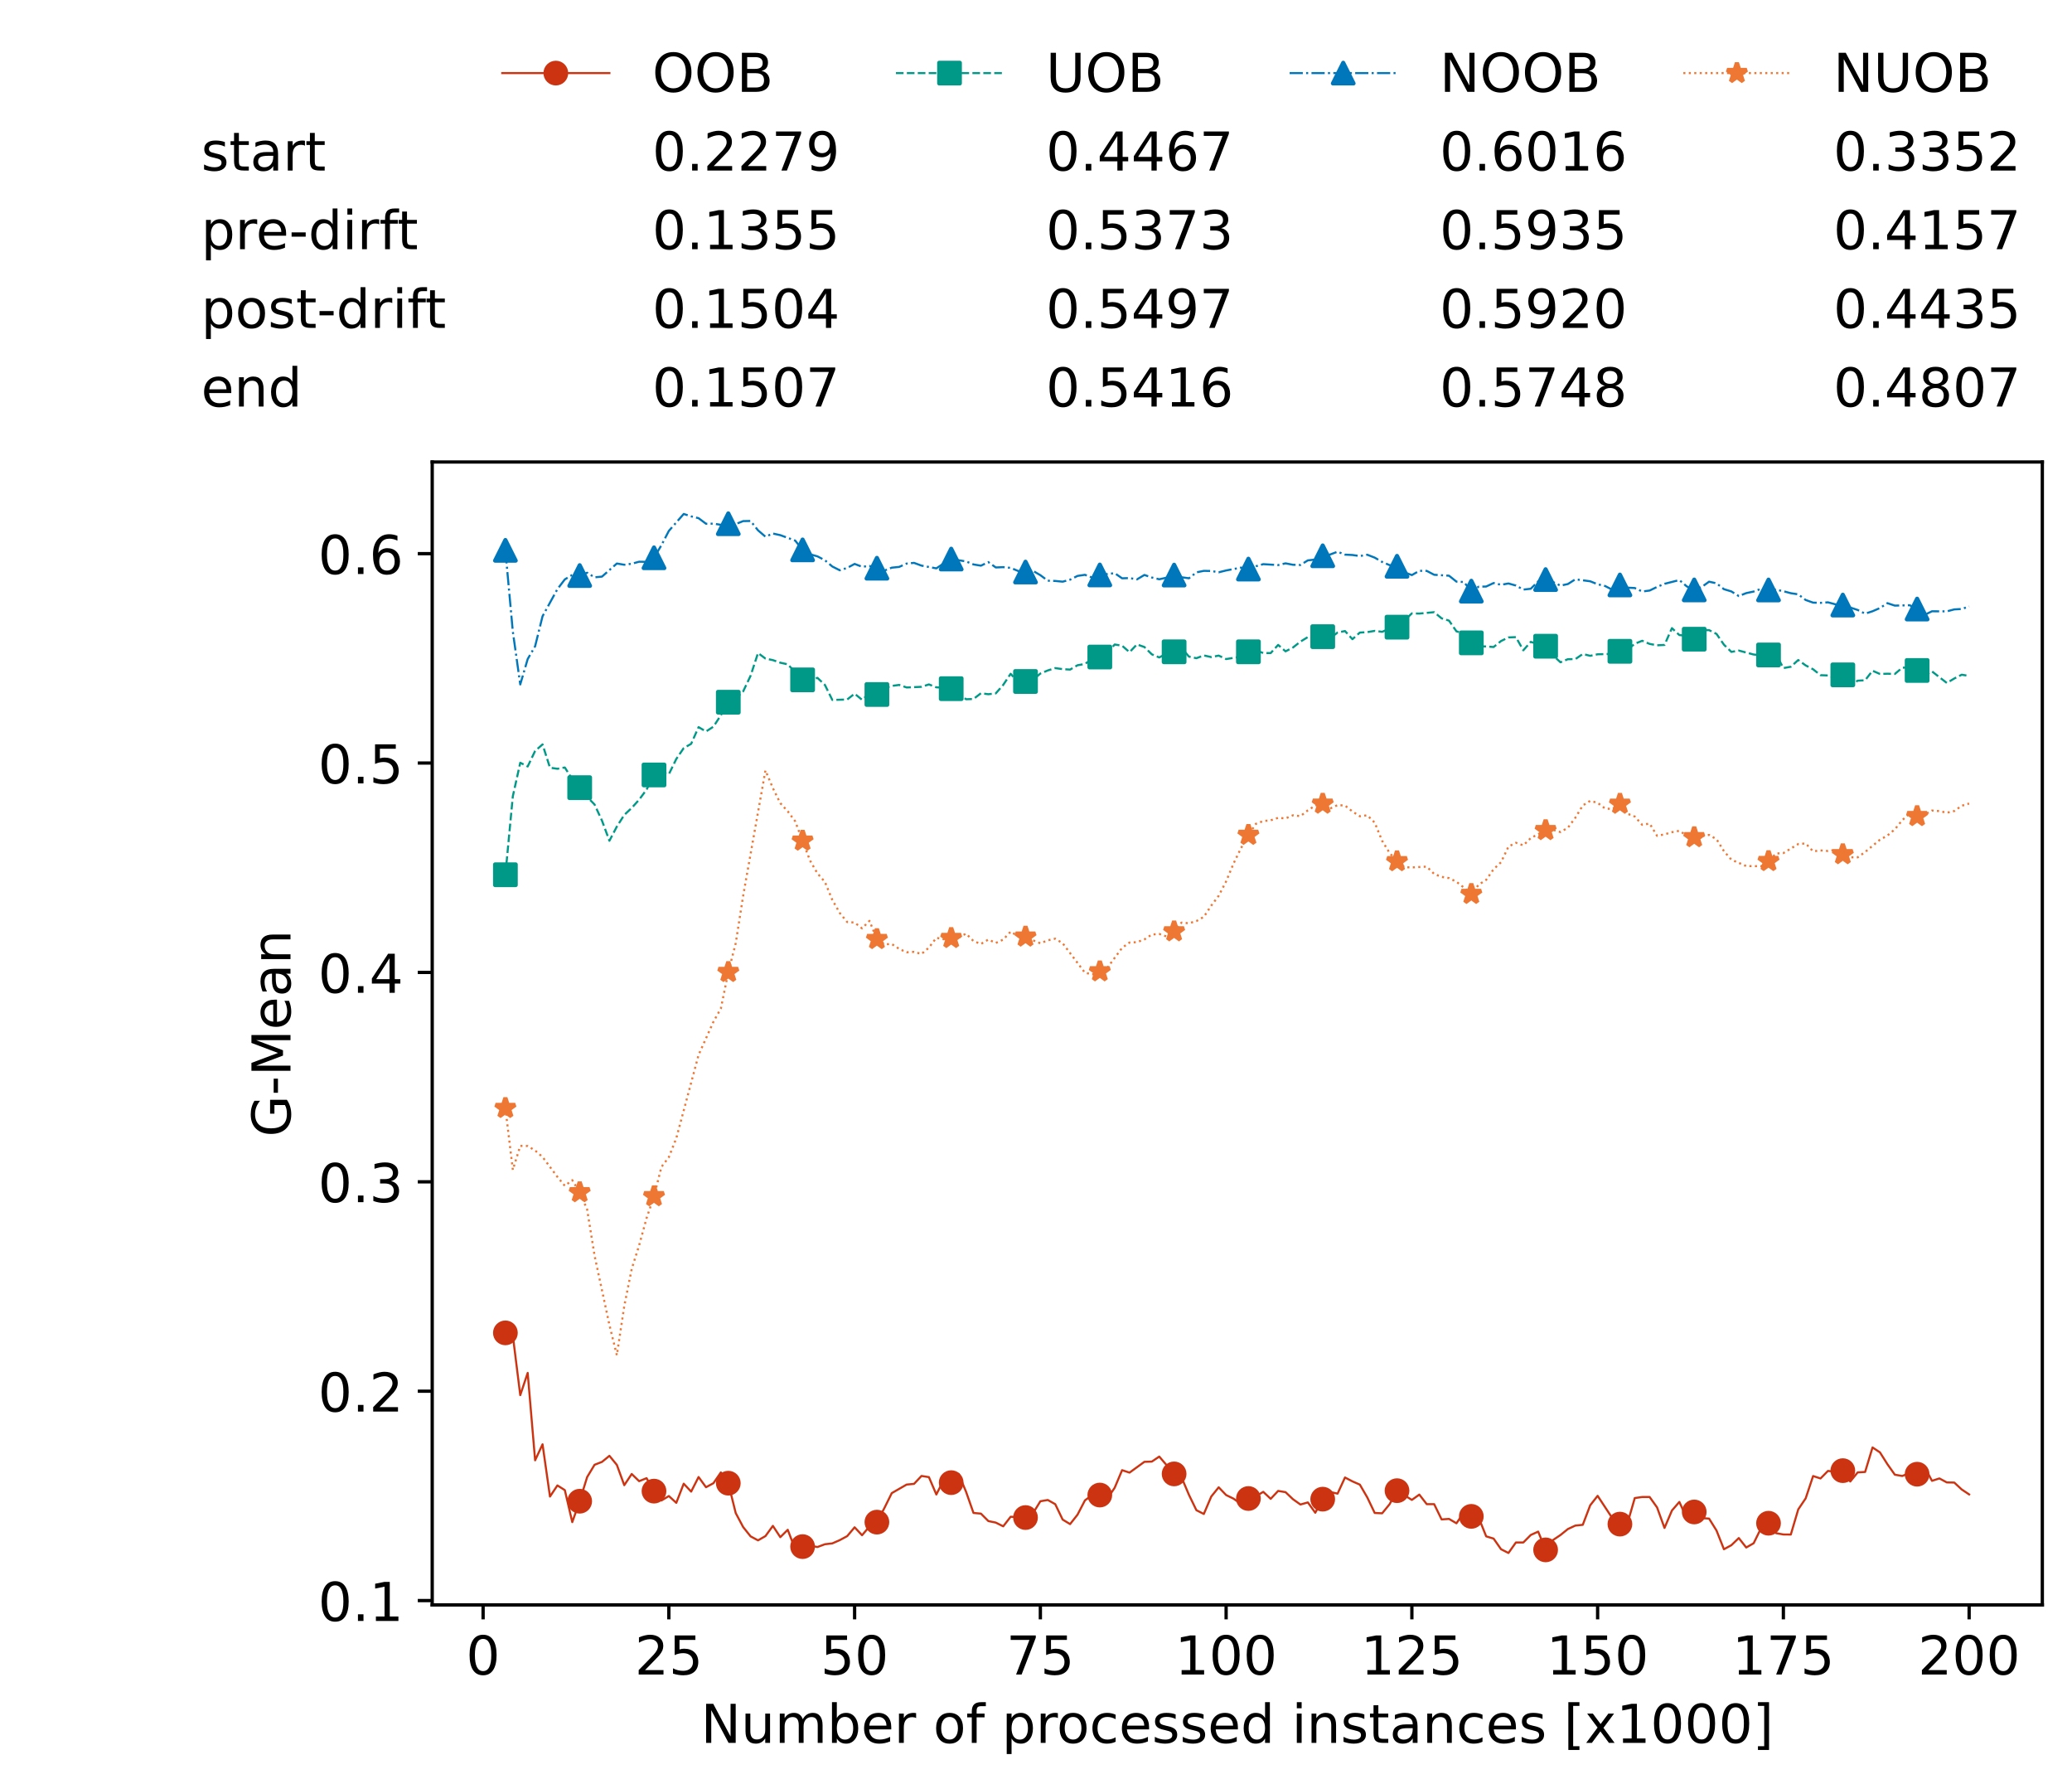 <?xml version="1.0" encoding="utf-8" standalone="no"?>
<!DOCTYPE svg PUBLIC "-//W3C//DTD SVG 1.1//EN"
  "http://www.w3.org/Graphics/SVG/1.1/DTD/svg11.dtd">
<!-- Created with matplotlib (https://matplotlib.org/) -->
<svg height="432.615pt" version="1.1" viewBox="0 0 502.65 432.615" width="502.65pt" xmlns="http://www.w3.org/2000/svg" xmlns:xlink="http://www.w3.org/1999/xlink">
 <defs>
  <style type="text/css">*{stroke-linecap:butt;stroke-linejoin:round;}</style>
 </defs>
 <g id="figure_1">
  <g id="patch_1">
   <path d="M 0 432.615 
L 502.65 432.615 
L 502.65 0 
L 0 0 
z
" style="fill:#ffffff;"/>
  </g>
  <g id="axes_1">
   <g id="patch_2">
    <path d="M 104.85 389.252 
L 495.45 389.252 
L 495.45 112.052 
L 104.85 112.052 
z
" style="fill:#ffffff;"/>
   </g>
   <g id="matplotlib.axis_1">
    <g id="xtick_1">
     <g id="line2d_1">
      <defs>
       <path d="M 0 0 
L 0 3.5 
" id="m9ca441b92d" style="stroke:#000000;stroke-width:0.8;"/>
      </defs>
      <g>
       <use style="stroke:#000000;stroke-width:0.8;" x="117.197" xlink:href="#m9ca441b92d" y="389.252"/>
      </g>
     </g>
     <g id="text_1">
      <!-- 0 -->
      <g transform="translate(113.061 406.13)scale(0.13 -0.13)">
       <defs>
        <path d="M 31.781 66.406 
Q 24.172 66.406 20.328 58.906 
Q 16.5 51.422 16.5 36.375 
Q 16.5 21.391 20.328 13.891 
Q 24.172 6.391 31.781 6.391 
Q 39.453 6.391 43.281 13.891 
Q 47.125 21.391 47.125 36.375 
Q 47.125 51.422 43.281 58.906 
Q 39.453 66.406 31.781 66.406 
z
M 31.781 74.219 
Q 44.047 74.219 50.516 64.516 
Q 56.984 54.828 56.984 36.375 
Q 56.984 17.969 50.516 8.266 
Q 44.047 -1.422 31.781 -1.422 
Q 19.531 -1.422 13.062 8.266 
Q 6.594 17.969 6.594 36.375 
Q 6.594 54.828 13.062 64.516 
Q 19.531 74.219 31.781 74.219 
z
" id="DejaVuSans-48"/>
       </defs>
       <use xlink:href="#DejaVuSans-48"/>
      </g>
     </g>
    </g>
    <g id="xtick_2">
     <g id="line2d_2">
      <g>
       <use style="stroke:#000000;stroke-width:0.8;" x="162.259" xlink:href="#m9ca441b92d" y="389.252"/>
      </g>
     </g>
     <g id="text_2">
      <!-- 25 -->
      <g transform="translate(153.988 406.13)scale(0.13 -0.13)">
       <defs>
        <path d="M 19.188 8.297 
L 53.609 8.297 
L 53.609 0 
L 7.328 0 
L 7.328 8.297 
Q 12.938 14.109 22.625 23.891 
Q 32.328 33.688 34.812 36.531 
Q 39.547 41.844 41.422 45.531 
Q 43.312 49.219 43.312 52.781 
Q 43.312 58.594 39.234 62.25 
Q 35.156 65.922 28.609 65.922 
Q 23.969 65.922 18.812 64.312 
Q 13.672 62.703 7.812 59.422 
L 7.812 69.391 
Q 13.766 71.781 18.938 73 
Q 24.125 74.219 28.422 74.219 
Q 39.75 74.219 46.484 68.547 
Q 53.219 62.891 53.219 53.422 
Q 53.219 48.922 51.531 44.891 
Q 49.859 40.875 45.406 35.406 
Q 44.188 33.984 37.641 27.219 
Q 31.109 20.453 19.188 8.297 
z
" id="DejaVuSans-50"/>
        <path d="M 10.797 72.906 
L 49.516 72.906 
L 49.516 64.594 
L 19.828 64.594 
L 19.828 46.734 
Q 21.969 47.469 24.109 47.828 
Q 26.266 48.188 28.422 48.188 
Q 40.625 48.188 47.75 41.5 
Q 54.891 34.812 54.891 23.391 
Q 54.891 11.625 47.562 5.094 
Q 40.234 -1.422 26.906 -1.422 
Q 22.312 -1.422 17.547 -0.641 
Q 12.797 0.141 7.719 1.703 
L 7.719 11.625 
Q 12.109 9.234 16.797 8.062 
Q 21.484 6.891 26.703 6.891 
Q 35.156 6.891 40.078 11.328 
Q 45.016 15.766 45.016 23.391 
Q 45.016 31 40.078 35.438 
Q 35.156 39.891 26.703 39.891 
Q 22.75 39.891 18.812 39.016 
Q 14.891 38.141 10.797 36.281 
z
" id="DejaVuSans-53"/>
       </defs>
       <use xlink:href="#DejaVuSans-50"/>
       <use x="63.623" xlink:href="#DejaVuSans-53"/>
      </g>
     </g>
    </g>
    <g id="xtick_3">
     <g id="line2d_3">
      <g>
       <use style="stroke:#000000;stroke-width:0.8;" x="207.322" xlink:href="#m9ca441b92d" y="389.252"/>
      </g>
     </g>
     <g id="text_3">
      <!-- 50 -->
      <g transform="translate(199.05 406.13)scale(0.13 -0.13)">
       <use xlink:href="#DejaVuSans-53"/>
       <use x="63.623" xlink:href="#DejaVuSans-48"/>
      </g>
     </g>
    </g>
    <g id="xtick_4">
     <g id="line2d_4">
      <g>
       <use style="stroke:#000000;stroke-width:0.8;" x="252.384" xlink:href="#m9ca441b92d" y="389.252"/>
      </g>
     </g>
     <g id="text_4">
      <!-- 75 -->
      <g transform="translate(244.113 406.13)scale(0.13 -0.13)">
       <defs>
        <path d="M 8.203 72.906 
L 55.078 72.906 
L 55.078 68.703 
L 28.609 0 
L 18.312 0 
L 43.219 64.594 
L 8.203 64.594 
z
" id="DejaVuSans-55"/>
       </defs>
       <use xlink:href="#DejaVuSans-55"/>
       <use x="63.623" xlink:href="#DejaVuSans-53"/>
      </g>
     </g>
    </g>
    <g id="xtick_5">
     <g id="line2d_5">
      <g>
       <use style="stroke:#000000;stroke-width:0.8;" x="297.446" xlink:href="#m9ca441b92d" y="389.252"/>
      </g>
     </g>
     <g id="text_5">
      <!-- 100 -->
      <g transform="translate(285.039 406.13)scale(0.13 -0.13)">
       <defs>
        <path d="M 12.406 8.297 
L 28.516 8.297 
L 28.516 63.922 
L 10.984 60.406 
L 10.984 69.391 
L 28.422 72.906 
L 38.281 72.906 
L 38.281 8.297 
L 54.391 8.297 
L 54.391 0 
L 12.406 0 
z
" id="DejaVuSans-49"/>
       </defs>
       <use xlink:href="#DejaVuSans-49"/>
       <use x="63.623" xlink:href="#DejaVuSans-48"/>
       <use x="127.246" xlink:href="#DejaVuSans-48"/>
      </g>
     </g>
    </g>
    <g id="xtick_6">
     <g id="line2d_6">
      <g>
       <use style="stroke:#000000;stroke-width:0.8;" x="342.509" xlink:href="#m9ca441b92d" y="389.252"/>
      </g>
     </g>
     <g id="text_6">
      <!-- 125 -->
      <g transform="translate(330.102 406.13)scale(0.13 -0.13)">
       <use xlink:href="#DejaVuSans-49"/>
       <use x="63.623" xlink:href="#DejaVuSans-50"/>
       <use x="127.246" xlink:href="#DejaVuSans-53"/>
      </g>
     </g>
    </g>
    <g id="xtick_7">
     <g id="line2d_7">
      <g>
       <use style="stroke:#000000;stroke-width:0.8;" x="387.571" xlink:href="#m9ca441b92d" y="389.252"/>
      </g>
     </g>
     <g id="text_7">
      <!-- 150 -->
      <g transform="translate(375.164 406.13)scale(0.13 -0.13)">
       <use xlink:href="#DejaVuSans-49"/>
       <use x="63.623" xlink:href="#DejaVuSans-53"/>
       <use x="127.246" xlink:href="#DejaVuSans-48"/>
      </g>
     </g>
    </g>
    <g id="xtick_8">
     <g id="line2d_8">
      <g>
       <use style="stroke:#000000;stroke-width:0.8;" x="432.633" xlink:href="#m9ca441b92d" y="389.252"/>
      </g>
     </g>
     <g id="text_8">
      <!-- 175 -->
      <g transform="translate(420.226 406.13)scale(0.13 -0.13)">
       <use xlink:href="#DejaVuSans-49"/>
       <use x="63.623" xlink:href="#DejaVuSans-55"/>
       <use x="127.246" xlink:href="#DejaVuSans-53"/>
      </g>
     </g>
    </g>
    <g id="xtick_9">
     <g id="line2d_9">
      <g>
       <use style="stroke:#000000;stroke-width:0.8;" x="477.695" xlink:href="#m9ca441b92d" y="389.252"/>
      </g>
     </g>
     <g id="text_9">
      <!-- 200 -->
      <g transform="translate(465.289 406.13)scale(0.13 -0.13)">
       <use xlink:href="#DejaVuSans-50"/>
       <use x="63.623" xlink:href="#DejaVuSans-48"/>
       <use x="127.246" xlink:href="#DejaVuSans-48"/>
      </g>
     </g>
    </g>
    <g id="text_10">
     <!-- Number of processed instances [x1000] -->
     <g transform="translate(170.025 422.711)scale(0.13 -0.13)">
      <defs>
       <path d="M 9.812 72.906 
L 23.094 72.906 
L 55.422 11.922 
L 55.422 72.906 
L 64.984 72.906 
L 64.984 0 
L 51.703 0 
L 19.391 60.984 
L 19.391 0 
L 9.812 0 
z
" id="DejaVuSans-78"/>
       <path d="M 8.5 21.578 
L 8.5 54.688 
L 17.484 54.688 
L 17.484 21.922 
Q 17.484 14.156 20.5 10.266 
Q 23.531 6.391 29.594 6.391 
Q 36.859 6.391 41.078 11.031 
Q 45.312 15.672 45.312 23.688 
L 45.312 54.688 
L 54.297 54.688 
L 54.297 0 
L 45.312 0 
L 45.312 8.406 
Q 42.047 3.422 37.719 1 
Q 33.406 -1.422 27.688 -1.422 
Q 18.266 -1.422 13.375 4.438 
Q 8.5 10.297 8.5 21.578 
z
M 31.109 56 
z
" id="DejaVuSans-117"/>
       <path d="M 52 44.188 
Q 55.375 50.25 60.062 53.125 
Q 64.75 56 71.094 56 
Q 79.641 56 84.281 50.016 
Q 88.922 44.047 88.922 33.016 
L 88.922 0 
L 79.891 0 
L 79.891 32.719 
Q 79.891 40.578 77.094 44.375 
Q 74.312 48.188 68.609 48.188 
Q 61.625 48.188 57.562 43.547 
Q 53.516 38.922 53.516 30.906 
L 53.516 0 
L 44.484 0 
L 44.484 32.719 
Q 44.484 40.625 41.703 44.406 
Q 38.922 48.188 33.109 48.188 
Q 26.219 48.188 22.156 43.531 
Q 18.109 38.875 18.109 30.906 
L 18.109 0 
L 9.078 0 
L 9.078 54.688 
L 18.109 54.688 
L 18.109 46.188 
Q 21.188 51.219 25.484 53.609 
Q 29.781 56 35.688 56 
Q 41.656 56 45.828 52.969 
Q 50 49.953 52 44.188 
z
" id="DejaVuSans-109"/>
       <path d="M 48.688 27.297 
Q 48.688 37.203 44.609 42.844 
Q 40.531 48.484 33.406 48.484 
Q 26.266 48.484 22.188 42.844 
Q 18.109 37.203 18.109 27.297 
Q 18.109 17.391 22.188 11.75 
Q 26.266 6.109 33.406 6.109 
Q 40.531 6.109 44.609 11.75 
Q 48.688 17.391 48.688 27.297 
z
M 18.109 46.391 
Q 20.953 51.266 25.266 53.625 
Q 29.594 56 35.594 56 
Q 45.562 56 51.781 48.094 
Q 58.016 40.188 58.016 27.297 
Q 58.016 14.406 51.781 6.484 
Q 45.562 -1.422 35.594 -1.422 
Q 29.594 -1.422 25.266 0.953 
Q 20.953 3.328 18.109 8.203 
L 18.109 0 
L 9.078 0 
L 9.078 75.984 
L 18.109 75.984 
z
" id="DejaVuSans-98"/>
       <path d="M 56.203 29.594 
L 56.203 25.203 
L 14.891 25.203 
Q 15.484 15.922 20.484 11.062 
Q 25.484 6.203 34.422 6.203 
Q 39.594 6.203 44.453 7.469 
Q 49.312 8.734 54.109 11.281 
L 54.109 2.781 
Q 49.266 0.734 44.188 -0.344 
Q 39.109 -1.422 33.891 -1.422 
Q 20.797 -1.422 13.156 6.188 
Q 5.516 13.812 5.516 26.812 
Q 5.516 40.234 12.766 48.109 
Q 20.016 56 32.328 56 
Q 43.359 56 49.781 48.891 
Q 56.203 41.797 56.203 29.594 
z
M 47.219 32.234 
Q 47.125 39.594 43.094 43.984 
Q 39.062 48.391 32.422 48.391 
Q 24.906 48.391 20.391 44.141 
Q 15.875 39.891 15.188 32.172 
z
" id="DejaVuSans-101"/>
       <path d="M 41.109 46.297 
Q 39.594 47.172 37.812 47.578 
Q 36.031 48 33.891 48 
Q 26.266 48 22.188 43.047 
Q 18.109 38.094 18.109 28.812 
L 18.109 0 
L 9.078 0 
L 9.078 54.688 
L 18.109 54.688 
L 18.109 46.188 
Q 20.953 51.172 25.484 53.578 
Q 30.031 56 36.531 56 
Q 37.453 56 38.578 55.875 
Q 39.703 55.766 41.062 55.516 
z
" id="DejaVuSans-114"/>
       <path id="DejaVuSans-32"/>
       <path d="M 30.609 48.391 
Q 23.391 48.391 19.188 42.75 
Q 14.984 37.109 14.984 27.297 
Q 14.984 17.484 19.156 11.844 
Q 23.344 6.203 30.609 6.203 
Q 37.797 6.203 41.984 11.859 
Q 46.188 17.531 46.188 27.297 
Q 46.188 37.016 41.984 42.703 
Q 37.797 48.391 30.609 48.391 
z
M 30.609 56 
Q 42.328 56 49.016 48.375 
Q 55.719 40.766 55.719 27.297 
Q 55.719 13.875 49.016 6.219 
Q 42.328 -1.422 30.609 -1.422 
Q 18.844 -1.422 12.172 6.219 
Q 5.516 13.875 5.516 27.297 
Q 5.516 40.766 12.172 48.375 
Q 18.844 56 30.609 56 
z
" id="DejaVuSans-111"/>
       <path d="M 37.109 75.984 
L 37.109 68.5 
L 28.516 68.5 
Q 23.688 68.5 21.797 66.547 
Q 19.922 64.594 19.922 59.516 
L 19.922 54.688 
L 34.719 54.688 
L 34.719 47.703 
L 19.922 47.703 
L 19.922 0 
L 10.891 0 
L 10.891 47.703 
L 2.297 47.703 
L 2.297 54.688 
L 10.891 54.688 
L 10.891 58.5 
Q 10.891 67.625 15.141 71.797 
Q 19.391 75.984 28.609 75.984 
z
" id="DejaVuSans-102"/>
       <path d="M 18.109 8.203 
L 18.109 -20.797 
L 9.078 -20.797 
L 9.078 54.688 
L 18.109 54.688 
L 18.109 46.391 
Q 20.953 51.266 25.266 53.625 
Q 29.594 56 35.594 56 
Q 45.562 56 51.781 48.094 
Q 58.016 40.188 58.016 27.297 
Q 58.016 14.406 51.781 6.484 
Q 45.562 -1.422 35.594 -1.422 
Q 29.594 -1.422 25.266 0.953 
Q 20.953 3.328 18.109 8.203 
z
M 48.688 27.297 
Q 48.688 37.203 44.609 42.844 
Q 40.531 48.484 33.406 48.484 
Q 26.266 48.484 22.188 42.844 
Q 18.109 37.203 18.109 27.297 
Q 18.109 17.391 22.188 11.75 
Q 26.266 6.109 33.406 6.109 
Q 40.531 6.109 44.609 11.75 
Q 48.688 17.391 48.688 27.297 
z
" id="DejaVuSans-112"/>
       <path d="M 48.781 52.594 
L 48.781 44.188 
Q 44.969 46.297 41.141 47.344 
Q 37.312 48.391 33.406 48.391 
Q 24.656 48.391 19.812 42.844 
Q 14.984 37.312 14.984 27.297 
Q 14.984 17.281 19.812 11.734 
Q 24.656 6.203 33.406 6.203 
Q 37.312 6.203 41.141 7.25 
Q 44.969 8.297 48.781 10.406 
L 48.781 2.094 
Q 45.016 0.344 40.984 -0.531 
Q 36.969 -1.422 32.422 -1.422 
Q 20.062 -1.422 12.781 6.344 
Q 5.516 14.109 5.516 27.297 
Q 5.516 40.672 12.859 48.328 
Q 20.219 56 33.016 56 
Q 37.156 56 41.109 55.141 
Q 45.062 54.297 48.781 52.594 
z
" id="DejaVuSans-99"/>
       <path d="M 44.281 53.078 
L 44.281 44.578 
Q 40.484 46.531 36.375 47.5 
Q 32.281 48.484 27.875 48.484 
Q 21.188 48.484 17.844 46.438 
Q 14.5 44.391 14.5 40.281 
Q 14.5 37.156 16.891 35.375 
Q 19.281 33.594 26.516 31.984 
L 29.594 31.297 
Q 39.156 29.25 43.188 25.516 
Q 47.219 21.781 47.219 15.094 
Q 47.219 7.469 41.188 3.016 
Q 35.156 -1.422 24.609 -1.422 
Q 20.219 -1.422 15.453 -0.562 
Q 10.688 0.297 5.422 2 
L 5.422 11.281 
Q 10.406 8.688 15.234 7.391 
Q 20.062 6.109 24.812 6.109 
Q 31.156 6.109 34.562 8.281 
Q 37.984 10.453 37.984 14.406 
Q 37.984 18.062 35.516 20.016 
Q 33.062 21.969 24.703 23.781 
L 21.578 24.516 
Q 13.234 26.266 9.516 29.906 
Q 5.812 33.547 5.812 39.891 
Q 5.812 47.609 11.281 51.797 
Q 16.75 56 26.812 56 
Q 31.781 56 36.172 55.266 
Q 40.578 54.547 44.281 53.078 
z
" id="DejaVuSans-115"/>
       <path d="M 45.406 46.391 
L 45.406 75.984 
L 54.391 75.984 
L 54.391 0 
L 45.406 0 
L 45.406 8.203 
Q 42.578 3.328 38.25 0.953 
Q 33.938 -1.422 27.875 -1.422 
Q 17.969 -1.422 11.734 6.484 
Q 5.516 14.406 5.516 27.297 
Q 5.516 40.188 11.734 48.094 
Q 17.969 56 27.875 56 
Q 33.938 56 38.25 53.625 
Q 42.578 51.266 45.406 46.391 
z
M 14.797 27.297 
Q 14.797 17.391 18.875 11.75 
Q 22.953 6.109 30.078 6.109 
Q 37.203 6.109 41.297 11.75 
Q 45.406 17.391 45.406 27.297 
Q 45.406 37.203 41.297 42.844 
Q 37.203 48.484 30.078 48.484 
Q 22.953 48.484 18.875 42.844 
Q 14.797 37.203 14.797 27.297 
z
" id="DejaVuSans-100"/>
       <path d="M 9.422 54.688 
L 18.406 54.688 
L 18.406 0 
L 9.422 0 
z
M 9.422 75.984 
L 18.406 75.984 
L 18.406 64.594 
L 9.422 64.594 
z
" id="DejaVuSans-105"/>
       <path d="M 54.891 33.016 
L 54.891 0 
L 45.906 0 
L 45.906 32.719 
Q 45.906 40.484 42.875 44.328 
Q 39.844 48.188 33.797 48.188 
Q 26.516 48.188 22.312 43.547 
Q 18.109 38.922 18.109 30.906 
L 18.109 0 
L 9.078 0 
L 9.078 54.688 
L 18.109 54.688 
L 18.109 46.188 
Q 21.344 51.125 25.703 53.562 
Q 30.078 56 35.797 56 
Q 45.219 56 50.047 50.172 
Q 54.891 44.344 54.891 33.016 
z
" id="DejaVuSans-110"/>
       <path d="M 18.312 70.219 
L 18.312 54.688 
L 36.812 54.688 
L 36.812 47.703 
L 18.312 47.703 
L 18.312 18.016 
Q 18.312 11.328 20.141 9.422 
Q 21.969 7.516 27.594 7.516 
L 36.812 7.516 
L 36.812 0 
L 27.594 0 
Q 17.188 0 13.234 3.875 
Q 9.281 7.766 9.281 18.016 
L 9.281 47.703 
L 2.688 47.703 
L 2.688 54.688 
L 9.281 54.688 
L 9.281 70.219 
z
" id="DejaVuSans-116"/>
       <path d="M 34.281 27.484 
Q 23.391 27.484 19.188 25 
Q 14.984 22.516 14.984 16.5 
Q 14.984 11.719 18.141 8.906 
Q 21.297 6.109 26.703 6.109 
Q 34.188 6.109 38.703 11.406 
Q 43.219 16.703 43.219 25.484 
L 43.219 27.484 
z
M 52.203 31.203 
L 52.203 0 
L 43.219 0 
L 43.219 8.297 
Q 40.141 3.328 35.547 0.953 
Q 30.953 -1.422 24.312 -1.422 
Q 15.922 -1.422 10.953 3.297 
Q 6 8.016 6 15.922 
Q 6 25.141 12.172 29.828 
Q 18.359 34.516 30.609 34.516 
L 43.219 34.516 
L 43.219 35.406 
Q 43.219 41.609 39.141 45 
Q 35.062 48.391 27.688 48.391 
Q 23 48.391 18.547 47.266 
Q 14.109 46.141 10.016 43.891 
L 10.016 52.203 
Q 14.938 54.109 19.578 55.047 
Q 24.219 56 28.609 56 
Q 40.484 56 46.344 49.844 
Q 52.203 43.703 52.203 31.203 
z
" id="DejaVuSans-97"/>
       <path d="M 8.594 75.984 
L 29.297 75.984 
L 29.297 69 
L 17.578 69 
L 17.578 -6.203 
L 29.297 -6.203 
L 29.297 -13.188 
L 8.594 -13.188 
z
" id="DejaVuSans-91"/>
       <path d="M 54.891 54.688 
L 35.109 28.078 
L 55.906 0 
L 45.312 0 
L 29.391 21.484 
L 13.484 0 
L 2.875 0 
L 24.125 28.609 
L 4.688 54.688 
L 15.281 54.688 
L 29.781 35.203 
L 44.281 54.688 
z
" id="DejaVuSans-120"/>
       <path d="M 30.422 75.984 
L 30.422 -13.188 
L 9.719 -13.188 
L 9.719 -6.203 
L 21.391 -6.203 
L 21.391 69 
L 9.719 69 
L 9.719 75.984 
z
" id="DejaVuSans-93"/>
      </defs>
      <use xlink:href="#DejaVuSans-78"/>
      <use x="74.805" xlink:href="#DejaVuSans-117"/>
      <use x="138.184" xlink:href="#DejaVuSans-109"/>
      <use x="235.596" xlink:href="#DejaVuSans-98"/>
      <use x="299.072" xlink:href="#DejaVuSans-101"/>
      <use x="360.596" xlink:href="#DejaVuSans-114"/>
      <use x="401.709" xlink:href="#DejaVuSans-32"/>
      <use x="433.496" xlink:href="#DejaVuSans-111"/>
      <use x="494.678" xlink:href="#DejaVuSans-102"/>
      <use x="529.883" xlink:href="#DejaVuSans-32"/>
      <use x="561.67" xlink:href="#DejaVuSans-112"/>
      <use x="625.146" xlink:href="#DejaVuSans-114"/>
      <use x="664.01" xlink:href="#DejaVuSans-111"/>
      <use x="725.191" xlink:href="#DejaVuSans-99"/>
      <use x="780.172" xlink:href="#DejaVuSans-101"/>
      <use x="841.695" xlink:href="#DejaVuSans-115"/>
      <use x="893.795" xlink:href="#DejaVuSans-115"/>
      <use x="945.895" xlink:href="#DejaVuSans-101"/>
      <use x="1007.418" xlink:href="#DejaVuSans-100"/>
      <use x="1070.895" xlink:href="#DejaVuSans-32"/>
      <use x="1102.682" xlink:href="#DejaVuSans-105"/>
      <use x="1130.465" xlink:href="#DejaVuSans-110"/>
      <use x="1193.844" xlink:href="#DejaVuSans-115"/>
      <use x="1245.943" xlink:href="#DejaVuSans-116"/>
      <use x="1285.152" xlink:href="#DejaVuSans-97"/>
      <use x="1346.432" xlink:href="#DejaVuSans-110"/>
      <use x="1409.811" xlink:href="#DejaVuSans-99"/>
      <use x="1464.791" xlink:href="#DejaVuSans-101"/>
      <use x="1526.314" xlink:href="#DejaVuSans-115"/>
      <use x="1578.414" xlink:href="#DejaVuSans-32"/>
      <use x="1610.201" xlink:href="#DejaVuSans-91"/>
      <use x="1649.215" xlink:href="#DejaVuSans-120"/>
      <use x="1708.395" xlink:href="#DejaVuSans-49"/>
      <use x="1772.018" xlink:href="#DejaVuSans-48"/>
      <use x="1835.641" xlink:href="#DejaVuSans-48"/>
      <use x="1899.264" xlink:href="#DejaVuSans-48"/>
      <use x="1962.887" xlink:href="#DejaVuSans-93"/>
     </g>
    </g>
   </g>
   <g id="matplotlib.axis_2">
    <g id="ytick_1">
     <g id="line2d_10">
      <defs>
       <path d="M 0 0 
L -3.5 0 
" id="mceced38fba" style="stroke:#000000;stroke-width:0.8;"/>
      </defs>
      <g>
       <use style="stroke:#000000;stroke-width:0.8;" x="104.85" xlink:href="#mceced38fba" y="388.196"/>
      </g>
     </g>
     <g id="text_11">
      <!-- 0.1 -->
      <g transform="translate(77.176 393.135)scale(0.13 -0.13)">
       <defs>
        <path d="M 10.688 12.406 
L 21 12.406 
L 21 0 
L 10.688 0 
z
" id="DejaVuSans-46"/>
       </defs>
       <use xlink:href="#DejaVuSans-48"/>
       <use x="63.623" xlink:href="#DejaVuSans-46"/>
       <use x="95.41" xlink:href="#DejaVuSans-49"/>
      </g>
     </g>
    </g>
    <g id="ytick_2">
     <g id="line2d_11">
      <g>
       <use style="stroke:#000000;stroke-width:0.8;" x="104.85" xlink:href="#mceced38fba" y="337.413"/>
      </g>
     </g>
     <g id="text_12">
      <!-- 0.2 -->
      <g transform="translate(77.176 342.352)scale(0.13 -0.13)">
       <use xlink:href="#DejaVuSans-48"/>
       <use x="63.623" xlink:href="#DejaVuSans-46"/>
       <use x="95.41" xlink:href="#DejaVuSans-50"/>
      </g>
     </g>
    </g>
    <g id="ytick_3">
     <g id="line2d_12">
      <g>
       <use style="stroke:#000000;stroke-width:0.8;" x="104.85" xlink:href="#mceced38fba" y="286.629"/>
      </g>
     </g>
     <g id="text_13">
      <!-- 0.3 -->
      <g transform="translate(77.176 291.568)scale(0.13 -0.13)">
       <defs>
        <path d="M 40.578 39.312 
Q 47.656 37.797 51.625 33 
Q 55.609 28.219 55.609 21.188 
Q 55.609 10.406 48.188 4.484 
Q 40.766 -1.422 27.094 -1.422 
Q 22.516 -1.422 17.656 -0.516 
Q 12.797 0.391 7.625 2.203 
L 7.625 11.719 
Q 11.719 9.328 16.594 8.109 
Q 21.484 6.891 26.812 6.891 
Q 36.078 6.891 40.938 10.547 
Q 45.797 14.203 45.797 21.188 
Q 45.797 27.641 41.281 31.266 
Q 36.766 34.906 28.719 34.906 
L 20.219 34.906 
L 20.219 43.016 
L 29.109 43.016 
Q 36.375 43.016 40.234 45.922 
Q 44.094 48.828 44.094 54.297 
Q 44.094 59.906 40.109 62.906 
Q 36.141 65.922 28.719 65.922 
Q 24.656 65.922 20.016 65.031 
Q 15.375 64.156 9.812 62.312 
L 9.812 71.094 
Q 15.438 72.656 20.344 73.438 
Q 25.25 74.219 29.594 74.219 
Q 40.828 74.219 47.359 69.109 
Q 53.906 64.016 53.906 55.328 
Q 53.906 49.266 50.438 45.094 
Q 46.969 40.922 40.578 39.312 
z
" id="DejaVuSans-51"/>
       </defs>
       <use xlink:href="#DejaVuSans-48"/>
       <use x="63.623" xlink:href="#DejaVuSans-46"/>
       <use x="95.41" xlink:href="#DejaVuSans-51"/>
      </g>
     </g>
    </g>
    <g id="ytick_4">
     <g id="line2d_13">
      <g>
       <use style="stroke:#000000;stroke-width:0.8;" x="104.85" xlink:href="#mceced38fba" y="235.846"/>
      </g>
     </g>
     <g id="text_14">
      <!-- 0.4 -->
      <g transform="translate(77.176 240.785)scale(0.13 -0.13)">
       <defs>
        <path d="M 37.797 64.312 
L 12.891 25.391 
L 37.797 25.391 
z
M 35.203 72.906 
L 47.609 72.906 
L 47.609 25.391 
L 58.016 25.391 
L 58.016 17.188 
L 47.609 17.188 
L 47.609 0 
L 37.797 0 
L 37.797 17.188 
L 4.891 17.188 
L 4.891 26.703 
z
" id="DejaVuSans-52"/>
       </defs>
       <use xlink:href="#DejaVuSans-48"/>
       <use x="63.623" xlink:href="#DejaVuSans-46"/>
       <use x="95.41" xlink:href="#DejaVuSans-52"/>
      </g>
     </g>
    </g>
    <g id="ytick_5">
     <g id="line2d_14">
      <g>
       <use style="stroke:#000000;stroke-width:0.8;" x="104.85" xlink:href="#mceced38fba" y="185.062"/>
      </g>
     </g>
     <g id="text_15">
      <!-- 0.5 -->
      <g transform="translate(77.176 190.001)scale(0.13 -0.13)">
       <use xlink:href="#DejaVuSans-48"/>
       <use x="63.623" xlink:href="#DejaVuSans-46"/>
       <use x="95.41" xlink:href="#DejaVuSans-53"/>
      </g>
     </g>
    </g>
    <g id="ytick_6">
     <g id="line2d_15">
      <g>
       <use style="stroke:#000000;stroke-width:0.8;" x="104.85" xlink:href="#mceced38fba" y="134.278"/>
      </g>
     </g>
     <g id="text_16">
      <!-- 0.6 -->
      <g transform="translate(77.176 139.217)scale(0.13 -0.13)">
       <defs>
        <path d="M 33.016 40.375 
Q 26.375 40.375 22.484 35.828 
Q 18.609 31.297 18.609 23.391 
Q 18.609 15.531 22.484 10.953 
Q 26.375 6.391 33.016 6.391 
Q 39.656 6.391 43.531 10.953 
Q 47.406 15.531 47.406 23.391 
Q 47.406 31.297 43.531 35.828 
Q 39.656 40.375 33.016 40.375 
z
M 52.594 71.297 
L 52.594 62.312 
Q 48.875 64.062 45.094 64.984 
Q 41.312 65.922 37.594 65.922 
Q 27.828 65.922 22.672 59.328 
Q 17.531 52.734 16.797 39.406 
Q 19.672 43.656 24.016 45.922 
Q 28.375 48.188 33.594 48.188 
Q 44.578 48.188 50.953 41.516 
Q 57.328 34.859 57.328 23.391 
Q 57.328 12.156 50.688 5.359 
Q 44.047 -1.422 33.016 -1.422 
Q 20.359 -1.422 13.672 8.266 
Q 6.984 17.969 6.984 36.375 
Q 6.984 53.656 15.188 63.938 
Q 23.391 74.219 37.203 74.219 
Q 40.922 74.219 44.703 73.484 
Q 48.484 72.75 52.594 71.297 
z
" id="DejaVuSans-54"/>
       </defs>
       <use xlink:href="#DejaVuSans-48"/>
       <use x="63.623" xlink:href="#DejaVuSans-46"/>
       <use x="95.41" xlink:href="#DejaVuSans-54"/>
      </g>
     </g>
    </g>
    <g id="text_17">
     <!-- G-Mean -->
     <g transform="translate(70.472 275.744)rotate(-90)scale(0.13 -0.13)">
      <defs>
       <path d="M 59.516 10.406 
L 59.516 29.984 
L 43.406 29.984 
L 43.406 38.094 
L 69.281 38.094 
L 69.281 6.781 
Q 63.578 2.734 56.688 0.656 
Q 49.812 -1.422 42 -1.422 
Q 24.906 -1.422 15.25 8.562 
Q 5.609 18.562 5.609 36.375 
Q 5.609 54.25 15.25 64.234 
Q 24.906 74.219 42 74.219 
Q 49.125 74.219 55.547 72.453 
Q 61.969 70.703 67.391 67.281 
L 67.391 56.781 
Q 61.922 61.422 55.766 63.766 
Q 49.609 66.109 42.828 66.109 
Q 29.438 66.109 22.719 58.641 
Q 16.016 51.172 16.016 36.375 
Q 16.016 21.625 22.719 14.156 
Q 29.438 6.688 42.828 6.688 
Q 48.047 6.688 52.141 7.594 
Q 56.25 8.5 59.516 10.406 
z
" id="DejaVuSans-71"/>
       <path d="M 4.891 31.391 
L 31.203 31.391 
L 31.203 23.391 
L 4.891 23.391 
z
" id="DejaVuSans-45"/>
       <path d="M 9.812 72.906 
L 24.516 72.906 
L 43.109 23.297 
L 61.812 72.906 
L 76.516 72.906 
L 76.516 0 
L 66.891 0 
L 66.891 64.016 
L 48.094 14.016 
L 38.188 14.016 
L 19.391 64.016 
L 19.391 0 
L 9.812 0 
z
" id="DejaVuSans-77"/>
      </defs>
      <use xlink:href="#DejaVuSans-71"/>
      <use x="77.49" xlink:href="#DejaVuSans-45"/>
      <use x="113.574" xlink:href="#DejaVuSans-77"/>
      <use x="199.854" xlink:href="#DejaVuSans-101"/>
      <use x="261.377" xlink:href="#DejaVuSans-97"/>
      <use x="322.656" xlink:href="#DejaVuSans-110"/>
     </g>
    </g>
   </g>
   <g id="line2d_16"/>
   <g id="line2d_17"/>
   <g id="line2d_18"/>
   <g id="line2d_19"/>
   <g id="line2d_20"/>
   <g id="line2d_21">
    <path clip-path="url(#p27e87f4abe)" d="M 122.605 323.266 
L 124.407 323.896 
L 126.21 338.371 
L 128.012 332.977 
L 129.815 354.177 
L 131.617 350.296 
L 133.419 362.965 
L 135.222 360.271 
L 137.024 361.407 
L 138.827 369.165 
L 140.629 364.095 
L 142.432 358.25 
L 144.234 355.258 
L 146.037 354.559 
L 147.839 353.089 
L 149.642 355.285 
L 151.444 360.208 
L 153.247 357.494 
L 155.049 359.234 
L 156.852 358.509 
L 158.654 361.649 
L 160.457 363.92 
L 162.259 362.841 
L 164.062 364.49 
L 165.864 359.845 
L 167.667 361.766 
L 169.469 358.23 
L 171.272 360.701 
L 173.074 359.726 
L 174.877 357.108 
L 176.679 359.724 
L 178.482 366.975 
L 180.284 370.365 
L 182.087 372.619 
L 183.889 373.588 
L 185.692 372.555 
L 187.494 370.078 
L 189.297 372.813 
L 191.099 371.024 
L 192.902 375.737 
L 194.704 375.106 
L 196.507 374.874 
L 198.309 375.204 
L 200.112 374.535 
L 201.914 374.323 
L 203.717 373.535 
L 205.519 372.567 
L 207.322 370.424 
L 209.124 372.345 
L 210.927 370.234 
L 212.729 369.169 
L 214.532 365.78 
L 216.334 362.134 
L 219.939 360.059 
L 221.742 359.888 
L 223.544 357.969 
L 225.347 358.254 
L 227.149 362.464 
L 228.952 358.893 
L 230.754 359.591 
L 232.557 357.481 
L 234.359 361.812 
L 236.162 366.941 
L 237.964 367.106 
L 239.767 368.911 
L 241.569 369.281 
L 243.372 370.186 
L 245.174 367.866 
L 248.779 368.057 
L 250.581 367.038 
L 252.384 364.106 
L 254.186 363.799 
L 255.989 364.811 
L 257.791 368.553 
L 259.594 369.645 
L 261.396 367.363 
L 263.199 363.893 
L 265.001 362.558 
L 266.804 362.602 
L 268.606 363.51 
L 270.409 360.837 
L 272.211 356.567 
L 274.014 357.161 
L 277.619 354.542 
L 279.421 354.486 
L 281.224 353.27 
L 284.829 357.473 
L 286.631 358.307 
L 288.434 362.562 
L 290.236 366.276 
L 292.039 367.189 
L 293.841 362.96 
L 295.644 360.722 
L 297.446 362.601 
L 299.249 363.479 
L 301.051 364.759 
L 302.854 363.442 
L 304.656 362.897 
L 306.459 361.827 
L 308.261 363.518 
L 310.064 361.598 
L 311.866 361.902 
L 313.669 363.616 
L 315.471 364.897 
L 317.274 364.389 
L 319.076 366.891 
L 320.879 363.597 
L 322.681 361.853 
L 324.484 362.257 
L 326.286 358.342 
L 328.089 359.283 
L 329.891 360.073 
L 331.694 363.182 
L 333.496 366.946 
L 335.299 367.025 
L 337.101 364.827 
L 338.904 361.538 
L 342.509 363.781 
L 344.311 362.489 
L 346.114 364.806 
L 347.916 364.81 
L 349.719 368.509 
L 351.521 368.391 
L 353.324 369.448 
L 355.126 366.802 
L 356.928 367.771 
L 358.731 368.109 
L 360.533 372.619 
L 362.336 373.161 
L 364.138 375.739 
L 365.941 376.652 
L 367.743 374.104 
L 369.546 374.104 
L 371.348 372.288 
L 373.151 371.468 
L 374.953 375.901 
L 376.756 373.505 
L 378.558 372.294 
L 380.361 370.841 
L 382.163 370.006 
L 383.966 369.823 
L 385.768 365.09 
L 387.571 362.79 
L 391.176 368.267 
L 392.978 369.65 
L 394.781 369.576 
L 396.583 363.329 
L 398.386 363.076 
L 400.188 363.076 
L 401.991 365.602 
L 403.793 370.582 
L 405.596 366.352 
L 407.398 364.269 
L 409.201 368.228 
L 411.003 366.701 
L 412.806 368.186 
L 414.608 368.314 
L 416.411 371.206 
L 418.213 375.742 
L 420.016 374.762 
L 421.818 373.034 
L 423.621 375.322 
L 425.423 374.29 
L 427.226 370.625 
L 429.028 369.435 
L 430.831 371.841 
L 432.633 372.161 
L 434.436 372.18 
L 436.238 366.081 
L 438.041 363.406 
L 439.843 357.992 
L 441.646 358.576 
L 443.448 356.749 
L 445.251 356.96 
L 447.053 356.682 
L 448.856 359.316 
L 450.658 357.106 
L 452.461 356.999 
L 454.263 351.053 
L 456.066 352.26 
L 457.868 355.111 
L 459.671 357.663 
L 461.473 357.978 
L 463.276 357.245 
L 465.078 357.544 
L 466.881 355.776 
L 468.683 359.151 
L 470.485 358.569 
L 472.288 359.541 
L 474.09 359.57 
L 475.893 361.244 
L 477.695 362.447 
L 477.695 362.447 
" style="fill:none;stroke:#cc3311;stroke-linecap:square;stroke-width:0.5;"/>
    <defs>
     <path d="M 0 2.5 
C 0.663 2.5 1.299 2.237 1.768 1.768 
C 2.237 1.299 2.5 0.663 2.5 0 
C 2.5 -0.663 2.237 -1.299 1.768 -1.768 
C 1.299 -2.237 0.663 -2.5 0 -2.5 
C -0.663 -2.5 -1.299 -2.237 -1.768 -1.768 
C -2.237 -1.299 -2.5 -0.663 -2.5 0 
C -2.5 0.663 -2.237 1.299 -1.768 1.768 
C -1.299 2.237 -0.663 2.5 0 2.5 
z
" id="mf16e0f32fb" style="stroke:#cc3311;"/>
    </defs>
    <g clip-path="url(#p27e87f4abe)">
     <use style="fill:#cc3311;stroke:#cc3311;" x="122.605" xlink:href="#mf16e0f32fb" y="323.266"/>
     <use style="fill:#cc3311;stroke:#cc3311;" x="140.629" xlink:href="#mf16e0f32fb" y="364.095"/>
     <use style="fill:#cc3311;stroke:#cc3311;" x="158.654" xlink:href="#mf16e0f32fb" y="361.649"/>
     <use style="fill:#cc3311;stroke:#cc3311;" x="176.679" xlink:href="#mf16e0f32fb" y="359.724"/>
     <use style="fill:#cc3311;stroke:#cc3311;" x="194.704" xlink:href="#mf16e0f32fb" y="375.106"/>
     <use style="fill:#cc3311;stroke:#cc3311;" x="212.729" xlink:href="#mf16e0f32fb" y="369.169"/>
     <use style="fill:#cc3311;stroke:#cc3311;" x="230.754" xlink:href="#mf16e0f32fb" y="359.591"/>
     <use style="fill:#cc3311;stroke:#cc3311;" x="248.779" xlink:href="#mf16e0f32fb" y="368.057"/>
     <use style="fill:#cc3311;stroke:#cc3311;" x="266.804" xlink:href="#mf16e0f32fb" y="362.602"/>
     <use style="fill:#cc3311;stroke:#cc3311;" x="284.829" xlink:href="#mf16e0f32fb" y="357.473"/>
     <use style="fill:#cc3311;stroke:#cc3311;" x="302.854" xlink:href="#mf16e0f32fb" y="363.442"/>
     <use style="fill:#cc3311;stroke:#cc3311;" x="320.879" xlink:href="#mf16e0f32fb" y="363.597"/>
     <use style="fill:#cc3311;stroke:#cc3311;" x="338.904" xlink:href="#mf16e0f32fb" y="361.538"/>
     <use style="fill:#cc3311;stroke:#cc3311;" x="356.928" xlink:href="#mf16e0f32fb" y="367.771"/>
     <use style="fill:#cc3311;stroke:#cc3311;" x="374.953" xlink:href="#mf16e0f32fb" y="375.901"/>
     <use style="fill:#cc3311;stroke:#cc3311;" x="392.978" xlink:href="#mf16e0f32fb" y="369.65"/>
     <use style="fill:#cc3311;stroke:#cc3311;" x="411.003" xlink:href="#mf16e0f32fb" y="366.701"/>
     <use style="fill:#cc3311;stroke:#cc3311;" x="429.028" xlink:href="#mf16e0f32fb" y="369.435"/>
     <use style="fill:#cc3311;stroke:#cc3311;" x="447.053" xlink:href="#mf16e0f32fb" y="356.682"/>
     <use style="fill:#cc3311;stroke:#cc3311;" x="465.078" xlink:href="#mf16e0f32fb" y="357.544"/>
    </g>
   </g>
   <g id="line2d_22"/>
   <g id="line2d_23"/>
   <g id="line2d_24"/>
   <g id="line2d_25"/>
   <g id="line2d_26">
    <path clip-path="url(#p27e87f4abe)" d="M 122.605 212.155 
L 124.407 193.123 
L 126.21 184.991 
L 128.012 185.897 
L 129.815 182.129 
L 131.617 180.542 
L 133.419 186.194 
L 135.222 186.454 
L 137.024 186.146 
L 138.827 188.983 
L 140.629 191.035 
L 142.432 193.271 
L 144.234 195.117 
L 146.037 199.04 
L 147.839 203.915 
L 149.642 200.473 
L 151.444 197.645 
L 153.247 195.951 
L 155.049 193.946 
L 156.852 191.511 
L 158.654 187.951 
L 160.457 187.281 
L 162.259 187.775 
L 164.062 184.081 
L 165.864 181.437 
L 167.667 180.405 
L 169.469 176.353 
L 171.272 177.411 
L 173.074 176.241 
L 174.877 173.471 
L 176.679 170.307 
L 178.482 169.326 
L 180.284 167.692 
L 182.087 163.893 
L 183.889 158.38 
L 185.692 159.724 
L 187.494 160.102 
L 189.297 160.729 
L 191.099 161.121 
L 194.704 164.89 
L 196.507 165.006 
L 198.309 164.404 
L 200.112 166.113 
L 201.914 169.757 
L 205.519 169.656 
L 207.322 168.244 
L 209.124 169.716 
L 210.927 168.218 
L 212.729 168.44 
L 214.532 166.908 
L 216.334 166.357 
L 218.137 166.119 
L 219.939 166.734 
L 223.544 166.578 
L 225.347 165.995 
L 227.149 166.7 
L 228.952 166.783 
L 230.754 167.024 
L 232.557 168.089 
L 234.359 169.592 
L 236.162 169.526 
L 237.964 168.14 
L 239.767 168.371 
L 241.569 168.169 
L 243.372 166.11 
L 245.174 163.415 
L 246.976 165.453 
L 248.779 165.282 
L 250.581 164.862 
L 252.384 163.361 
L 254.186 162.606 
L 255.989 162.039 
L 257.791 162.289 
L 259.594 162.4 
L 261.396 161.346 
L 263.199 161.032 
L 265.001 159.783 
L 266.804 159.353 
L 268.606 158.447 
L 270.409 156.312 
L 272.211 156.605 
L 274.014 158.176 
L 275.816 156.289 
L 277.619 156.924 
L 279.421 158.696 
L 281.224 159.454 
L 283.026 158.498 
L 284.829 158.087 
L 286.631 157.124 
L 288.434 159.255 
L 290.236 159.636 
L 292.039 158.967 
L 293.841 159.366 
L 295.644 159.005 
L 297.446 159.845 
L 301.051 159.277 
L 302.854 158.084 
L 304.656 157.734 
L 306.459 158.384 
L 308.261 158.39 
L 310.064 156.412 
L 311.866 157.972 
L 313.669 157.037 
L 315.471 155.62 
L 317.274 154.512 
L 319.076 154.836 
L 320.879 154.41 
L 322.681 154.797 
L 324.484 153.413 
L 326.286 153.049 
L 328.089 155.024 
L 329.891 153.42 
L 331.694 153.313 
L 333.496 153.01 
L 335.299 153.238 
L 337.101 152.465 
L 338.904 152.112 
L 342.509 148.768 
L 344.311 148.811 
L 347.916 148.474 
L 349.719 149.968 
L 351.521 150.523 
L 353.324 153.123 
L 355.126 153.605 
L 356.928 155.919 
L 358.731 156.777 
L 360.533 156.785 
L 362.336 156.925 
L 364.138 155.474 
L 365.941 154.598 
L 367.743 154.524 
L 369.546 157.717 
L 371.348 155.681 
L 374.953 156.732 
L 376.756 158.949 
L 378.558 160.626 
L 380.361 159.873 
L 382.163 159.861 
L 383.966 158.62 
L 385.768 159.054 
L 387.571 158.69 
L 391.176 158.594 
L 392.978 157.965 
L 394.781 157.566 
L 396.583 156.142 
L 398.386 155.408 
L 400.188 156.171 
L 401.991 156.508 
L 403.793 156.418 
L 405.596 152.348 
L 407.398 154.024 
L 409.201 154.2 
L 411.003 155.022 
L 412.806 152.856 
L 414.608 152.828 
L 416.411 153.741 
L 418.213 156.359 
L 420.016 158.105 
L 421.818 157.782 
L 425.423 158.744 
L 427.226 158.921 
L 429.028 158.852 
L 430.831 158.638 
L 432.633 162.036 
L 434.436 161.709 
L 436.238 160.079 
L 438.041 161.382 
L 439.843 162.324 
L 441.646 163.756 
L 443.448 163.823 
L 445.251 164.45 
L 447.053 163.677 
L 448.856 166.222 
L 450.658 165.088 
L 452.461 164.989 
L 454.263 162.675 
L 456.066 163.466 
L 457.868 163.398 
L 459.671 163.46 
L 461.473 161.942 
L 463.276 161.877 
L 465.078 162.609 
L 466.881 163.889 
L 468.683 162.838 
L 472.288 165.645 
L 474.09 164.56 
L 475.893 163.64 
L 477.695 163.935 
L 477.695 163.935 
" style="fill:none;stroke:#009988;stroke-dasharray:1.85,0.8;stroke-dashoffset:0;stroke-width:0.5;"/>
    <defs>
     <path d="M -2.5 2.5 
L 2.5 2.5 
L 2.5 -2.5 
L -2.5 -2.5 
z
" id="m97acf2df5b" style="stroke:#009988;stroke-linejoin:miter;"/>
    </defs>
    <g clip-path="url(#p27e87f4abe)">
     <use style="fill:#009988;stroke:#009988;stroke-linejoin:miter;" x="122.605" xlink:href="#m97acf2df5b" y="212.155"/>
     <use style="fill:#009988;stroke:#009988;stroke-linejoin:miter;" x="140.629" xlink:href="#m97acf2df5b" y="191.035"/>
     <use style="fill:#009988;stroke:#009988;stroke-linejoin:miter;" x="158.654" xlink:href="#m97acf2df5b" y="187.951"/>
     <use style="fill:#009988;stroke:#009988;stroke-linejoin:miter;" x="176.679" xlink:href="#m97acf2df5b" y="170.307"/>
     <use style="fill:#009988;stroke:#009988;stroke-linejoin:miter;" x="194.704" xlink:href="#m97acf2df5b" y="164.89"/>
     <use style="fill:#009988;stroke:#009988;stroke-linejoin:miter;" x="212.729" xlink:href="#m97acf2df5b" y="168.44"/>
     <use style="fill:#009988;stroke:#009988;stroke-linejoin:miter;" x="230.754" xlink:href="#m97acf2df5b" y="167.024"/>
     <use style="fill:#009988;stroke:#009988;stroke-linejoin:miter;" x="248.779" xlink:href="#m97acf2df5b" y="165.282"/>
     <use style="fill:#009988;stroke:#009988;stroke-linejoin:miter;" x="266.804" xlink:href="#m97acf2df5b" y="159.353"/>
     <use style="fill:#009988;stroke:#009988;stroke-linejoin:miter;" x="284.829" xlink:href="#m97acf2df5b" y="158.087"/>
     <use style="fill:#009988;stroke:#009988;stroke-linejoin:miter;" x="302.854" xlink:href="#m97acf2df5b" y="158.084"/>
     <use style="fill:#009988;stroke:#009988;stroke-linejoin:miter;" x="320.879" xlink:href="#m97acf2df5b" y="154.41"/>
     <use style="fill:#009988;stroke:#009988;stroke-linejoin:miter;" x="338.904" xlink:href="#m97acf2df5b" y="152.112"/>
     <use style="fill:#009988;stroke:#009988;stroke-linejoin:miter;" x="356.928" xlink:href="#m97acf2df5b" y="155.919"/>
     <use style="fill:#009988;stroke:#009988;stroke-linejoin:miter;" x="374.953" xlink:href="#m97acf2df5b" y="156.732"/>
     <use style="fill:#009988;stroke:#009988;stroke-linejoin:miter;" x="392.978" xlink:href="#m97acf2df5b" y="157.965"/>
     <use style="fill:#009988;stroke:#009988;stroke-linejoin:miter;" x="411.003" xlink:href="#m97acf2df5b" y="155.022"/>
     <use style="fill:#009988;stroke:#009988;stroke-linejoin:miter;" x="429.028" xlink:href="#m97acf2df5b" y="158.852"/>
     <use style="fill:#009988;stroke:#009988;stroke-linejoin:miter;" x="447.053" xlink:href="#m97acf2df5b" y="163.677"/>
     <use style="fill:#009988;stroke:#009988;stroke-linejoin:miter;" x="465.078" xlink:href="#m97acf2df5b" y="162.609"/>
    </g>
   </g>
   <g id="line2d_27"/>
   <g id="line2d_28"/>
   <g id="line2d_29"/>
   <g id="line2d_30"/>
   <g id="line2d_31">
    <path clip-path="url(#p27e87f4abe)" d="M 122.605 133.473 
L 124.407 153.169 
L 126.21 166.003 
L 128.012 159.844 
L 129.815 156.74 
L 131.617 149.456 
L 135.222 142.878 
L 137.024 140.522 
L 138.827 139.43 
L 140.629 139.588 
L 142.432 138.907 
L 144.234 140.022 
L 146.037 139.848 
L 149.642 136.672 
L 151.444 136.971 
L 153.247 136.728 
L 155.049 136.236 
L 156.852 136.268 
L 158.654 135.281 
L 160.457 132.226 
L 162.259 128.759 
L 165.864 124.652 
L 167.667 125.236 
L 169.469 125.678 
L 171.272 127.025 
L 173.074 127.002 
L 174.877 127.277 
L 176.679 127.019 
L 178.482 127.101 
L 180.284 126.387 
L 182.087 126.35 
L 183.889 128.622 
L 185.692 130.166 
L 187.494 129.399 
L 189.297 129.793 
L 192.902 131.107 
L 194.704 133.365 
L 196.507 134.431 
L 198.309 134.936 
L 200.112 135.875 
L 201.914 137.397 
L 203.717 138.31 
L 205.519 137.739 
L 207.322 136.77 
L 209.124 137.461 
L 210.927 137.269 
L 214.532 138.401 
L 216.334 137.678 
L 218.137 137.493 
L 219.939 136.69 
L 221.742 136.516 
L 223.544 137.183 
L 227.149 137.846 
L 228.952 136.642 
L 230.754 135.59 
L 234.359 136.164 
L 236.162 136.896 
L 237.964 137.196 
L 239.767 136.331 
L 241.569 137.627 
L 243.372 137.555 
L 245.174 137.721 
L 246.976 138.475 
L 248.779 138.738 
L 250.581 138.447 
L 252.384 139.499 
L 254.186 140.841 
L 255.989 140.9 
L 257.791 141.077 
L 259.594 140.591 
L 261.396 139.679 
L 263.199 139.411 
L 265.001 140.105 
L 266.804 139.442 
L 270.409 139.009 
L 272.211 140.259 
L 274.014 140.2 
L 275.816 140.522 
L 277.619 139.447 
L 279.421 140.063 
L 281.224 140.493 
L 283.026 140.096 
L 284.829 139.473 
L 286.631 140.003 
L 288.434 140.249 
L 290.236 138.817 
L 292.039 138.451 
L 293.841 138.483 
L 295.644 138.804 
L 297.446 138.357 
L 301.051 137.669 
L 302.854 138.017 
L 304.656 137.336 
L 306.459 136.828 
L 310.064 137.051 
L 311.866 136.63 
L 313.669 136.979 
L 315.471 137.023 
L 317.274 135.909 
L 319.076 135.715 
L 320.879 134.797 
L 322.681 134.482 
L 324.484 133.808 
L 326.286 134.518 
L 328.089 134.606 
L 329.891 134.864 
L 331.694 134.543 
L 333.496 135.246 
L 335.299 136.293 
L 337.101 137.059 
L 338.904 137.337 
L 340.706 138.822 
L 342.509 139.476 
L 344.311 138.443 
L 346.114 138.461 
L 347.916 139.403 
L 351.521 139.629 
L 353.324 141.067 
L 355.126 141.155 
L 356.928 143.367 
L 358.731 142.29 
L 360.533 142.253 
L 362.336 141.406 
L 364.138 141.831 
L 365.941 141.512 
L 367.743 142.017 
L 369.546 142.992 
L 371.348 142.797 
L 373.151 141.004 
L 374.953 140.567 
L 376.756 141.162 
L 378.558 142.04 
L 380.361 141.647 
L 382.163 140.501 
L 385.768 140.98 
L 387.571 141.706 
L 389.373 142.124 
L 391.176 143.047 
L 392.978 141.87 
L 394.781 142.526 
L 396.583 142.618 
L 398.386 143.457 
L 400.188 143.228 
L 401.991 142.347 
L 403.793 141.597 
L 407.398 140.682 
L 409.201 142.226 
L 411.003 143.074 
L 412.806 142.377 
L 414.608 141.078 
L 416.411 141.473 
L 418.213 142.895 
L 420.016 143.444 
L 421.818 144.567 
L 423.621 143.85 
L 425.423 143.466 
L 427.226 142.816 
L 429.028 143.084 
L 430.831 143.019 
L 432.633 143.388 
L 434.436 143.871 
L 436.238 144.147 
L 438.041 145.517 
L 439.843 146.158 
L 441.646 146.213 
L 443.448 146.084 
L 445.251 146.567 
L 447.053 146.744 
L 450.658 147.941 
L 452.461 148.837 
L 454.263 148.248 
L 456.066 147.47 
L 457.868 146.288 
L 459.671 146.882 
L 463.276 146.792 
L 465.078 147.71 
L 466.881 149.124 
L 468.683 148.257 
L 472.288 148.278 
L 474.09 147.801 
L 475.893 147.703 
L 477.695 147.081 
L 477.695 147.081 
" style="fill:none;stroke:#0077bb;stroke-dasharray:3.2,0.8,0.5,0.8;stroke-dashoffset:0;stroke-width:0.5;"/>
    <defs>
     <path d="M 0 -2.5 
L -2.5 2.5 
L 2.5 2.5 
z
" id="m49a0cb83b1" style="stroke:#0077bb;stroke-linejoin:miter;"/>
    </defs>
    <g clip-path="url(#p27e87f4abe)">
     <use style="fill:#0077bb;stroke:#0077bb;stroke-linejoin:miter;" x="122.605" xlink:href="#m49a0cb83b1" y="133.473"/>
     <use style="fill:#0077bb;stroke:#0077bb;stroke-linejoin:miter;" x="140.629" xlink:href="#m49a0cb83b1" y="139.588"/>
     <use style="fill:#0077bb;stroke:#0077bb;stroke-linejoin:miter;" x="158.654" xlink:href="#m49a0cb83b1" y="135.281"/>
     <use style="fill:#0077bb;stroke:#0077bb;stroke-linejoin:miter;" x="176.679" xlink:href="#m49a0cb83b1" y="127.019"/>
     <use style="fill:#0077bb;stroke:#0077bb;stroke-linejoin:miter;" x="194.704" xlink:href="#m49a0cb83b1" y="133.365"/>
     <use style="fill:#0077bb;stroke:#0077bb;stroke-linejoin:miter;" x="212.729" xlink:href="#m49a0cb83b1" y="137.812"/>
     <use style="fill:#0077bb;stroke:#0077bb;stroke-linejoin:miter;" x="230.754" xlink:href="#m49a0cb83b1" y="135.59"/>
     <use style="fill:#0077bb;stroke:#0077bb;stroke-linejoin:miter;" x="248.779" xlink:href="#m49a0cb83b1" y="138.738"/>
     <use style="fill:#0077bb;stroke:#0077bb;stroke-linejoin:miter;" x="266.804" xlink:href="#m49a0cb83b1" y="139.442"/>
     <use style="fill:#0077bb;stroke:#0077bb;stroke-linejoin:miter;" x="284.829" xlink:href="#m49a0cb83b1" y="139.473"/>
     <use style="fill:#0077bb;stroke:#0077bb;stroke-linejoin:miter;" x="302.854" xlink:href="#m49a0cb83b1" y="138.017"/>
     <use style="fill:#0077bb;stroke:#0077bb;stroke-linejoin:miter;" x="320.879" xlink:href="#m49a0cb83b1" y="134.797"/>
     <use style="fill:#0077bb;stroke:#0077bb;stroke-linejoin:miter;" x="338.904" xlink:href="#m49a0cb83b1" y="137.337"/>
     <use style="fill:#0077bb;stroke:#0077bb;stroke-linejoin:miter;" x="356.928" xlink:href="#m49a0cb83b1" y="143.367"/>
     <use style="fill:#0077bb;stroke:#0077bb;stroke-linejoin:miter;" x="374.953" xlink:href="#m49a0cb83b1" y="140.567"/>
     <use style="fill:#0077bb;stroke:#0077bb;stroke-linejoin:miter;" x="392.978" xlink:href="#m49a0cb83b1" y="141.87"/>
     <use style="fill:#0077bb;stroke:#0077bb;stroke-linejoin:miter;" x="411.003" xlink:href="#m49a0cb83b1" y="143.074"/>
     <use style="fill:#0077bb;stroke:#0077bb;stroke-linejoin:miter;" x="429.028" xlink:href="#m49a0cb83b1" y="143.084"/>
     <use style="fill:#0077bb;stroke:#0077bb;stroke-linejoin:miter;" x="447.053" xlink:href="#m49a0cb83b1" y="146.744"/>
     <use style="fill:#0077bb;stroke:#0077bb;stroke-linejoin:miter;" x="465.078" xlink:href="#m49a0cb83b1" y="147.71"/>
    </g>
   </g>
   <g id="line2d_32"/>
   <g id="line2d_33"/>
   <g id="line2d_34"/>
   <g id="line2d_35"/>
   <g id="line2d_36">
    <path clip-path="url(#p27e87f4abe)" d="M 122.605 268.751 
L 124.407 283.725 
L 126.21 277.916 
L 128.012 277.95 
L 129.815 279.04 
L 131.617 280.607 
L 135.222 285.438 
L 137.024 287.605 
L 138.827 286.226 
L 140.629 289.178 
L 142.432 293.325 
L 144.234 304.529 
L 147.839 321.335 
L 149.642 328.688 
L 151.444 316.754 
L 153.247 307.762 
L 155.049 302.035 
L 156.852 295.448 
L 158.654 290.149 
L 160.457 283.03 
L 162.259 280.652 
L 164.062 276.066 
L 169.469 255.86 
L 173.074 247.803 
L 174.877 244.599 
L 176.679 235.764 
L 178.482 228.753 
L 180.284 217.236 
L 185.692 186.857 
L 187.494 191.148 
L 189.297 194.802 
L 191.099 196.768 
L 192.902 199.193 
L 196.507 208.715 
L 198.309 211.836 
L 200.112 213.885 
L 201.914 218.253 
L 203.717 221.421 
L 205.519 223.624 
L 207.322 223.747 
L 209.124 225.159 
L 210.927 223.339 
L 212.729 227.778 
L 214.532 229.023 
L 216.334 228.957 
L 218.137 230.14 
L 219.939 230.96 
L 221.742 230.862 
L 223.544 231.38 
L 225.347 229.828 
L 227.149 227.449 
L 228.952 227.814 
L 230.754 227.524 
L 232.557 227.413 
L 234.359 226.43 
L 236.162 228.249 
L 237.964 228.943 
L 239.767 227.87 
L 241.569 228.701 
L 243.372 227.884 
L 245.174 225.949 
L 246.976 227.045 
L 248.779 227.184 
L 250.581 228.053 
L 252.384 228.786 
L 254.186 228.055 
L 255.989 227.667 
L 257.791 228.767 
L 263.199 235.928 
L 265.001 236.312 
L 266.804 235.607 
L 268.606 234.753 
L 272.211 229.882 
L 274.014 228.596 
L 275.816 228.508 
L 277.619 227.845 
L 279.421 226.657 
L 281.224 226.514 
L 283.026 227.138 
L 284.829 225.906 
L 286.631 223.765 
L 288.434 223.922 
L 290.236 223.395 
L 292.039 222.366 
L 293.841 219.639 
L 295.644 217.259 
L 297.446 213.761 
L 299.249 209.434 
L 301.051 205.714 
L 302.854 202.509 
L 304.656 199.816 
L 306.459 199.133 
L 308.261 198.949 
L 310.064 198.352 
L 311.866 198.49 
L 313.669 197.738 
L 315.471 197.943 
L 317.274 196.531 
L 319.076 195.371 
L 320.879 194.944 
L 322.681 196.088 
L 324.484 195.271 
L 326.286 195.364 
L 328.089 196.81 
L 329.891 197.97 
L 331.694 197.729 
L 333.496 199.523 
L 335.299 203.924 
L 337.101 206.871 
L 338.904 208.896 
L 340.706 210.335 
L 342.509 210.379 
L 346.114 210.186 
L 347.916 211.966 
L 349.719 212.68 
L 351.521 212.969 
L 353.324 213.858 
L 355.126 215.27 
L 356.928 216.831 
L 358.731 214.554 
L 360.533 213.401 
L 362.336 210.812 
L 364.138 209.123 
L 365.941 205.333 
L 367.743 204.398 
L 369.546 205.034 
L 371.348 203.261 
L 374.953 201.355 
L 376.756 201.273 
L 378.558 201.804 
L 380.361 200.755 
L 382.163 198.328 
L 383.966 195.352 
L 385.768 194.238 
L 387.571 194.709 
L 389.373 196.087 
L 391.176 196.221 
L 392.978 194.963 
L 394.781 197.344 
L 396.583 198.042 
L 398.386 200.046 
L 400.188 199.742 
L 401.991 202.707 
L 403.793 202.372 
L 405.596 201.833 
L 407.398 201.496 
L 409.201 202.641 
L 411.003 203.071 
L 414.608 202.495 
L 416.411 203.532 
L 418.213 206.431 
L 420.016 208.507 
L 423.621 210.05 
L 427.226 210.087 
L 429.028 208.863 
L 430.831 207.015 
L 432.633 206.905 
L 436.238 204.708 
L 438.041 204.563 
L 439.843 206.479 
L 441.646 206.255 
L 443.448 206.393 
L 445.251 206.104 
L 447.053 207.202 
L 448.856 207.933 
L 450.658 207.934 
L 452.461 206.632 
L 456.066 203.663 
L 457.868 202.651 
L 459.671 201.143 
L 461.473 198.92 
L 463.276 197.284 
L 465.078 197.956 
L 466.881 197.58 
L 468.683 196.586 
L 470.485 196.721 
L 472.288 197.115 
L 474.09 196.7 
L 475.893 195.423 
L 477.695 194.88 
L 477.695 194.88 
" style="fill:none;stroke:#ee7733;stroke-dasharray:0.5,0.825;stroke-dashoffset:0;stroke-width:0.5;"/>
    <defs>
     <path d="M 0 -2.5 
L -0.561 -0.773 
L -2.378 -0.773 
L -0.908 0.295 
L -1.469 2.023 
L -0 0.955 
L 1.469 2.023 
L 0.908 0.295 
L 2.378 -0.773 
L 0.561 -0.773 
z
" id="me2e5d18c2e" style="stroke:#ee7733;stroke-linejoin:bevel;"/>
    </defs>
    <g clip-path="url(#p27e87f4abe)">
     <use style="fill:#ee7733;stroke:#ee7733;stroke-linejoin:bevel;" x="122.605" xlink:href="#me2e5d18c2e" y="268.751"/>
     <use style="fill:#ee7733;stroke:#ee7733;stroke-linejoin:bevel;" x="140.629" xlink:href="#me2e5d18c2e" y="289.178"/>
     <use style="fill:#ee7733;stroke:#ee7733;stroke-linejoin:bevel;" x="158.654" xlink:href="#me2e5d18c2e" y="290.149"/>
     <use style="fill:#ee7733;stroke:#ee7733;stroke-linejoin:bevel;" x="176.679" xlink:href="#me2e5d18c2e" y="235.764"/>
     <use style="fill:#ee7733;stroke:#ee7733;stroke-linejoin:bevel;" x="194.704" xlink:href="#me2e5d18c2e" y="203.912"/>
     <use style="fill:#ee7733;stroke:#ee7733;stroke-linejoin:bevel;" x="212.729" xlink:href="#me2e5d18c2e" y="227.778"/>
     <use style="fill:#ee7733;stroke:#ee7733;stroke-linejoin:bevel;" x="230.754" xlink:href="#me2e5d18c2e" y="227.524"/>
     <use style="fill:#ee7733;stroke:#ee7733;stroke-linejoin:bevel;" x="248.779" xlink:href="#me2e5d18c2e" y="227.184"/>
     <use style="fill:#ee7733;stroke:#ee7733;stroke-linejoin:bevel;" x="266.804" xlink:href="#me2e5d18c2e" y="235.607"/>
     <use style="fill:#ee7733;stroke:#ee7733;stroke-linejoin:bevel;" x="284.829" xlink:href="#me2e5d18c2e" y="225.906"/>
     <use style="fill:#ee7733;stroke:#ee7733;stroke-linejoin:bevel;" x="302.854" xlink:href="#me2e5d18c2e" y="202.509"/>
     <use style="fill:#ee7733;stroke:#ee7733;stroke-linejoin:bevel;" x="320.879" xlink:href="#me2e5d18c2e" y="194.944"/>
     <use style="fill:#ee7733;stroke:#ee7733;stroke-linejoin:bevel;" x="338.904" xlink:href="#me2e5d18c2e" y="208.896"/>
     <use style="fill:#ee7733;stroke:#ee7733;stroke-linejoin:bevel;" x="356.928" xlink:href="#me2e5d18c2e" y="216.831"/>
     <use style="fill:#ee7733;stroke:#ee7733;stroke-linejoin:bevel;" x="374.953" xlink:href="#me2e5d18c2e" y="201.355"/>
     <use style="fill:#ee7733;stroke:#ee7733;stroke-linejoin:bevel;" x="392.978" xlink:href="#me2e5d18c2e" y="194.963"/>
     <use style="fill:#ee7733;stroke:#ee7733;stroke-linejoin:bevel;" x="411.003" xlink:href="#me2e5d18c2e" y="203.071"/>
     <use style="fill:#ee7733;stroke:#ee7733;stroke-linejoin:bevel;" x="429.028" xlink:href="#me2e5d18c2e" y="208.863"/>
     <use style="fill:#ee7733;stroke:#ee7733;stroke-linejoin:bevel;" x="447.053" xlink:href="#me2e5d18c2e" y="207.202"/>
     <use style="fill:#ee7733;stroke:#ee7733;stroke-linejoin:bevel;" x="465.078" xlink:href="#me2e5d18c2e" y="197.956"/>
    </g>
   </g>
   <g id="line2d_37"/>
   <g id="line2d_38"/>
   <g id="line2d_39"/>
   <g id="line2d_40"/>
   <g id="patch_3">
    <path d="M 104.85 389.252 
L 104.85 112.052 
" style="fill:none;stroke:#000000;stroke-linecap:square;stroke-linejoin:miter;stroke-width:0.8;"/>
   </g>
   <g id="patch_4">
    <path d="M 495.45 389.252 
L 495.45 112.052 
" style="fill:none;stroke:#000000;stroke-linecap:square;stroke-linejoin:miter;stroke-width:0.8;"/>
   </g>
   <g id="patch_5">
    <path d="M 104.85 389.252 
L 495.45 389.252 
" style="fill:none;stroke:#000000;stroke-linecap:square;stroke-linejoin:miter;stroke-width:0.8;"/>
   </g>
   <g id="patch_6">
    <path d="M 104.85 112.052 
L 495.45 112.052 
" style="fill:none;stroke:#000000;stroke-linecap:square;stroke-linejoin:miter;stroke-width:0.8;"/>
   </g>
   <g id="legend_1">
    <g id="line2d_41"/>
    <g id="line2d_42"/>
    <g id="text_18">
     <!--   -->
     <g transform="translate(48.8 22.278)scale(0.13 -0.13)">
      <use xlink:href="#DejaVuSans-32"/>
     </g>
    </g>
    <g id="line2d_43"/>
    <g id="line2d_44"/>
    <g id="text_19">
     <!-- start -->
     <g transform="translate(48.8 41.36)scale(0.13 -0.13)">
      <use xlink:href="#DejaVuSans-115"/>
      <use x="52.1" xlink:href="#DejaVuSans-116"/>
      <use x="91.309" xlink:href="#DejaVuSans-97"/>
      <use x="152.588" xlink:href="#DejaVuSans-114"/>
      <use x="193.701" xlink:href="#DejaVuSans-116"/>
     </g>
    </g>
    <g id="line2d_45"/>
    <g id="line2d_46"/>
    <g id="text_20">
     <!-- pre-dirft -->
     <g transform="translate(48.8 60.441)scale(0.13 -0.13)">
      <use xlink:href="#DejaVuSans-112"/>
      <use x="63.477" xlink:href="#DejaVuSans-114"/>
      <use x="102.34" xlink:href="#DejaVuSans-101"/>
      <use x="163.863" xlink:href="#DejaVuSans-45"/>
      <use x="199.947" xlink:href="#DejaVuSans-100"/>
      <use x="263.424" xlink:href="#DejaVuSans-105"/>
      <use x="291.207" xlink:href="#DejaVuSans-114"/>
      <use x="332.32" xlink:href="#DejaVuSans-102"/>
      <use x="365.775" xlink:href="#DejaVuSans-116"/>
     </g>
    </g>
    <g id="line2d_47"/>
    <g id="line2d_48"/>
    <g id="text_21">
     <!-- post-drift -->
     <g transform="translate(48.8 79.523)scale(0.13 -0.13)">
      <use xlink:href="#DejaVuSans-112"/>
      <use x="63.477" xlink:href="#DejaVuSans-111"/>
      <use x="124.658" xlink:href="#DejaVuSans-115"/>
      <use x="176.758" xlink:href="#DejaVuSans-116"/>
      <use x="215.967" xlink:href="#DejaVuSans-45"/>
      <use x="252.051" xlink:href="#DejaVuSans-100"/>
      <use x="315.527" xlink:href="#DejaVuSans-114"/>
      <use x="356.641" xlink:href="#DejaVuSans-105"/>
      <use x="384.424" xlink:href="#DejaVuSans-102"/>
      <use x="417.879" xlink:href="#DejaVuSans-116"/>
     </g>
    </g>
    <g id="line2d_49"/>
    <g id="line2d_50"/>
    <g id="text_22">
     <!-- end -->
     <g transform="translate(48.8 98.604)scale(0.13 -0.13)">
      <use xlink:href="#DejaVuSans-101"/>
      <use x="61.523" xlink:href="#DejaVuSans-110"/>
      <use x="124.902" xlink:href="#DejaVuSans-100"/>
     </g>
    </g>
    <g id="line2d_51">
     <path d="M 121.84 17.728 
L 147.84 17.728 
" style="fill:none;stroke:#cc3311;stroke-linecap:square;stroke-width:0.5;"/>
    </g>
    <g id="line2d_52">
     <g>
      <use style="fill:#cc3311;stroke:#cc3311;" x="134.84" xlink:href="#mf16e0f32fb" y="17.728"/>
     </g>
    </g>
    <g id="text_23">
     <!-- OOB -->
     <g transform="translate(158.24 22.278)scale(0.13 -0.13)">
      <defs>
       <path d="M 39.406 66.219 
Q 28.656 66.219 22.328 58.203 
Q 16.016 50.203 16.016 36.375 
Q 16.016 22.609 22.328 14.594 
Q 28.656 6.594 39.406 6.594 
Q 50.141 6.594 56.422 14.594 
Q 62.703 22.609 62.703 36.375 
Q 62.703 50.203 56.422 58.203 
Q 50.141 66.219 39.406 66.219 
z
M 39.406 74.219 
Q 54.734 74.219 63.906 63.938 
Q 73.094 53.656 73.094 36.375 
Q 73.094 19.141 63.906 8.859 
Q 54.734 -1.422 39.406 -1.422 
Q 24.031 -1.422 14.812 8.828 
Q 5.609 19.094 5.609 36.375 
Q 5.609 53.656 14.812 63.938 
Q 24.031 74.219 39.406 74.219 
z
" id="DejaVuSans-79"/>
       <path d="M 19.672 34.812 
L 19.672 8.109 
L 35.5 8.109 
Q 43.453 8.109 47.281 11.406 
Q 51.125 14.703 51.125 21.484 
Q 51.125 28.328 47.281 31.562 
Q 43.453 34.812 35.5 34.812 
z
M 19.672 64.797 
L 19.672 42.828 
L 34.281 42.828 
Q 41.5 42.828 45.031 45.531 
Q 48.578 48.25 48.578 53.812 
Q 48.578 59.328 45.031 62.062 
Q 41.5 64.797 34.281 64.797 
z
M 9.812 72.906 
L 35.016 72.906 
Q 46.297 72.906 52.391 68.219 
Q 58.5 63.531 58.5 54.891 
Q 58.5 48.188 55.375 44.234 
Q 52.25 40.281 46.188 39.312 
Q 53.469 37.75 57.5 32.781 
Q 61.531 27.828 61.531 20.406 
Q 61.531 10.641 54.891 5.312 
Q 48.25 0 35.984 0 
L 9.812 0 
z
" id="DejaVuSans-66"/>
      </defs>
      <use xlink:href="#DejaVuSans-79"/>
      <use x="78.711" xlink:href="#DejaVuSans-79"/>
      <use x="157.422" xlink:href="#DejaVuSans-66"/>
     </g>
    </g>
    <g id="line2d_53"/>
    <g id="line2d_54"/>
    <g id="text_24">
     <!-- 0.2279 -->
     <g transform="translate(158.24 41.36)scale(0.13 -0.13)">
      <defs>
       <path d="M 10.984 1.516 
L 10.984 10.5 
Q 14.703 8.734 18.5 7.812 
Q 22.312 6.891 25.984 6.891 
Q 35.75 6.891 40.891 13.453 
Q 46.047 20.016 46.781 33.406 
Q 43.953 29.203 39.594 26.953 
Q 35.25 24.703 29.984 24.703 
Q 19.047 24.703 12.672 31.312 
Q 6.297 37.938 6.297 49.422 
Q 6.297 60.641 12.938 67.422 
Q 19.578 74.219 30.609 74.219 
Q 43.266 74.219 49.922 64.516 
Q 56.594 54.828 56.594 36.375 
Q 56.594 19.141 48.406 8.859 
Q 40.234 -1.422 26.422 -1.422 
Q 22.703 -1.422 18.891 -0.688 
Q 15.094 0.047 10.984 1.516 
z
M 30.609 32.422 
Q 37.25 32.422 41.125 36.953 
Q 45.016 41.5 45.016 49.422 
Q 45.016 57.281 41.125 61.844 
Q 37.25 66.406 30.609 66.406 
Q 23.969 66.406 20.094 61.844 
Q 16.219 57.281 16.219 49.422 
Q 16.219 41.5 20.094 36.953 
Q 23.969 32.422 30.609 32.422 
z
" id="DejaVuSans-57"/>
      </defs>
      <use xlink:href="#DejaVuSans-48"/>
      <use x="63.623" xlink:href="#DejaVuSans-46"/>
      <use x="95.41" xlink:href="#DejaVuSans-50"/>
      <use x="159.033" xlink:href="#DejaVuSans-50"/>
      <use x="222.656" xlink:href="#DejaVuSans-55"/>
      <use x="286.279" xlink:href="#DejaVuSans-57"/>
     </g>
    </g>
    <g id="line2d_55"/>
    <g id="line2d_56"/>
    <g id="text_25">
     <!-- 0.1355 -->
     <g transform="translate(158.24 60.441)scale(0.13 -0.13)">
      <use xlink:href="#DejaVuSans-48"/>
      <use x="63.623" xlink:href="#DejaVuSans-46"/>
      <use x="95.41" xlink:href="#DejaVuSans-49"/>
      <use x="159.033" xlink:href="#DejaVuSans-51"/>
      <use x="222.656" xlink:href="#DejaVuSans-53"/>
      <use x="286.279" xlink:href="#DejaVuSans-53"/>
     </g>
    </g>
    <g id="line2d_57"/>
    <g id="line2d_58"/>
    <g id="text_26">
     <!-- 0.1504 -->
     <g transform="translate(158.24 79.523)scale(0.13 -0.13)">
      <use xlink:href="#DejaVuSans-48"/>
      <use x="63.623" xlink:href="#DejaVuSans-46"/>
      <use x="95.41" xlink:href="#DejaVuSans-49"/>
      <use x="159.033" xlink:href="#DejaVuSans-53"/>
      <use x="222.656" xlink:href="#DejaVuSans-48"/>
      <use x="286.279" xlink:href="#DejaVuSans-52"/>
     </g>
    </g>
    <g id="line2d_59"/>
    <g id="line2d_60"/>
    <g id="text_27">
     <!-- 0.1507 -->
     <g transform="translate(158.24 98.604)scale(0.13 -0.13)">
      <use xlink:href="#DejaVuSans-48"/>
      <use x="63.623" xlink:href="#DejaVuSans-46"/>
      <use x="95.41" xlink:href="#DejaVuSans-49"/>
      <use x="159.033" xlink:href="#DejaVuSans-53"/>
      <use x="222.656" xlink:href="#DejaVuSans-48"/>
      <use x="286.279" xlink:href="#DejaVuSans-55"/>
     </g>
    </g>
    <g id="line2d_61">
     <path d="M 217.347 17.728 
L 243.347 17.728 
" style="fill:none;stroke:#009988;stroke-dasharray:1.85,0.8;stroke-dashoffset:0;stroke-width:0.5;"/>
    </g>
    <g id="line2d_62">
     <g>
      <use style="fill:#009988;stroke:#009988;stroke-linejoin:miter;" x="230.347" xlink:href="#m97acf2df5b" y="17.728"/>
     </g>
    </g>
    <g id="text_28">
     <!-- UOB -->
     <g transform="translate(253.747 22.278)scale(0.13 -0.13)">
      <defs>
       <path d="M 8.688 72.906 
L 18.609 72.906 
L 18.609 28.609 
Q 18.609 16.891 22.844 11.734 
Q 27.094 6.594 36.625 6.594 
Q 46.094 6.594 50.344 11.734 
Q 54.594 16.891 54.594 28.609 
L 54.594 72.906 
L 64.5 72.906 
L 64.5 27.391 
Q 64.5 13.141 57.438 5.859 
Q 50.391 -1.422 36.625 -1.422 
Q 22.797 -1.422 15.734 5.859 
Q 8.688 13.141 8.688 27.391 
z
" id="DejaVuSans-85"/>
      </defs>
      <use xlink:href="#DejaVuSans-85"/>
      <use x="73.193" xlink:href="#DejaVuSans-79"/>
      <use x="151.904" xlink:href="#DejaVuSans-66"/>
     </g>
    </g>
    <g id="line2d_63"/>
    <g id="line2d_64"/>
    <g id="text_29">
     <!-- 0.4467 -->
     <g transform="translate(253.747 41.36)scale(0.13 -0.13)">
      <use xlink:href="#DejaVuSans-48"/>
      <use x="63.623" xlink:href="#DejaVuSans-46"/>
      <use x="95.41" xlink:href="#DejaVuSans-52"/>
      <use x="159.033" xlink:href="#DejaVuSans-52"/>
      <use x="222.656" xlink:href="#DejaVuSans-54"/>
      <use x="286.279" xlink:href="#DejaVuSans-55"/>
     </g>
    </g>
    <g id="line2d_65"/>
    <g id="line2d_66"/>
    <g id="text_30">
     <!-- 0.5373 -->
     <g transform="translate(253.747 60.441)scale(0.13 -0.13)">
      <use xlink:href="#DejaVuSans-48"/>
      <use x="63.623" xlink:href="#DejaVuSans-46"/>
      <use x="95.41" xlink:href="#DejaVuSans-53"/>
      <use x="159.033" xlink:href="#DejaVuSans-51"/>
      <use x="222.656" xlink:href="#DejaVuSans-55"/>
      <use x="286.279" xlink:href="#DejaVuSans-51"/>
     </g>
    </g>
    <g id="line2d_67"/>
    <g id="line2d_68"/>
    <g id="text_31">
     <!-- 0.5497 -->
     <g transform="translate(253.747 79.523)scale(0.13 -0.13)">
      <use xlink:href="#DejaVuSans-48"/>
      <use x="63.623" xlink:href="#DejaVuSans-46"/>
      <use x="95.41" xlink:href="#DejaVuSans-53"/>
      <use x="159.033" xlink:href="#DejaVuSans-52"/>
      <use x="222.656" xlink:href="#DejaVuSans-57"/>
      <use x="286.279" xlink:href="#DejaVuSans-55"/>
     </g>
    </g>
    <g id="line2d_69"/>
    <g id="line2d_70"/>
    <g id="text_32">
     <!-- 0.5416 -->
     <g transform="translate(253.747 98.604)scale(0.13 -0.13)">
      <use xlink:href="#DejaVuSans-48"/>
      <use x="63.623" xlink:href="#DejaVuSans-46"/>
      <use x="95.41" xlink:href="#DejaVuSans-53"/>
      <use x="159.033" xlink:href="#DejaVuSans-52"/>
      <use x="222.656" xlink:href="#DejaVuSans-49"/>
      <use x="286.279" xlink:href="#DejaVuSans-54"/>
     </g>
    </g>
    <g id="line2d_71">
     <path d="M 312.855 17.728 
L 338.855 17.728 
" style="fill:none;stroke:#0077bb;stroke-dasharray:3.2,0.8,0.5,0.8;stroke-dashoffset:0;stroke-width:0.5;"/>
    </g>
    <g id="line2d_72">
     <g>
      <use style="fill:#0077bb;stroke:#0077bb;stroke-linejoin:miter;" x="325.855" xlink:href="#m49a0cb83b1" y="17.728"/>
     </g>
    </g>
    <g id="text_33">
     <!-- NOOB -->
     <g transform="translate(349.255 22.278)scale(0.13 -0.13)">
      <use xlink:href="#DejaVuSans-78"/>
      <use x="74.805" xlink:href="#DejaVuSans-79"/>
      <use x="153.516" xlink:href="#DejaVuSans-79"/>
      <use x="232.227" xlink:href="#DejaVuSans-66"/>
     </g>
    </g>
    <g id="line2d_73"/>
    <g id="line2d_74"/>
    <g id="text_34">
     <!-- 0.6016 -->
     <g transform="translate(349.255 41.36)scale(0.13 -0.13)">
      <use xlink:href="#DejaVuSans-48"/>
      <use x="63.623" xlink:href="#DejaVuSans-46"/>
      <use x="95.41" xlink:href="#DejaVuSans-54"/>
      <use x="159.033" xlink:href="#DejaVuSans-48"/>
      <use x="222.656" xlink:href="#DejaVuSans-49"/>
      <use x="286.279" xlink:href="#DejaVuSans-54"/>
     </g>
    </g>
    <g id="line2d_75"/>
    <g id="line2d_76"/>
    <g id="text_35">
     <!-- 0.5935 -->
     <g transform="translate(349.255 60.441)scale(0.13 -0.13)">
      <use xlink:href="#DejaVuSans-48"/>
      <use x="63.623" xlink:href="#DejaVuSans-46"/>
      <use x="95.41" xlink:href="#DejaVuSans-53"/>
      <use x="159.033" xlink:href="#DejaVuSans-57"/>
      <use x="222.656" xlink:href="#DejaVuSans-51"/>
      <use x="286.279" xlink:href="#DejaVuSans-53"/>
     </g>
    </g>
    <g id="line2d_77"/>
    <g id="line2d_78"/>
    <g id="text_36">
     <!-- 0.5920 -->
     <g transform="translate(349.255 79.523)scale(0.13 -0.13)">
      <use xlink:href="#DejaVuSans-48"/>
      <use x="63.623" xlink:href="#DejaVuSans-46"/>
      <use x="95.41" xlink:href="#DejaVuSans-53"/>
      <use x="159.033" xlink:href="#DejaVuSans-57"/>
      <use x="222.656" xlink:href="#DejaVuSans-50"/>
      <use x="286.279" xlink:href="#DejaVuSans-48"/>
     </g>
    </g>
    <g id="line2d_79"/>
    <g id="line2d_80"/>
    <g id="text_37">
     <!-- 0.5748 -->
     <g transform="translate(349.255 98.604)scale(0.13 -0.13)">
      <defs>
       <path d="M 31.781 34.625 
Q 24.75 34.625 20.719 30.859 
Q 16.703 27.094 16.703 20.516 
Q 16.703 13.922 20.719 10.156 
Q 24.75 6.391 31.781 6.391 
Q 38.812 6.391 42.859 10.172 
Q 46.922 13.969 46.922 20.516 
Q 46.922 27.094 42.891 30.859 
Q 38.875 34.625 31.781 34.625 
z
M 21.922 38.812 
Q 15.578 40.375 12.031 44.719 
Q 8.5 49.078 8.5 55.328 
Q 8.5 64.062 14.719 69.141 
Q 20.953 74.219 31.781 74.219 
Q 42.672 74.219 48.875 69.141 
Q 55.078 64.062 55.078 55.328 
Q 55.078 49.078 51.531 44.719 
Q 48 40.375 41.703 38.812 
Q 48.828 37.156 52.797 32.312 
Q 56.781 27.484 56.781 20.516 
Q 56.781 9.906 50.312 4.234 
Q 43.844 -1.422 31.781 -1.422 
Q 19.734 -1.422 13.25 4.234 
Q 6.781 9.906 6.781 20.516 
Q 6.781 27.484 10.781 32.312 
Q 14.797 37.156 21.922 38.812 
z
M 18.312 54.391 
Q 18.312 48.734 21.844 45.562 
Q 25.391 42.391 31.781 42.391 
Q 38.141 42.391 41.719 45.562 
Q 45.312 48.734 45.312 54.391 
Q 45.312 60.062 41.719 63.234 
Q 38.141 66.406 31.781 66.406 
Q 25.391 66.406 21.844 63.234 
Q 18.312 60.062 18.312 54.391 
z
" id="DejaVuSans-56"/>
      </defs>
      <use xlink:href="#DejaVuSans-48"/>
      <use x="63.623" xlink:href="#DejaVuSans-46"/>
      <use x="95.41" xlink:href="#DejaVuSans-53"/>
      <use x="159.033" xlink:href="#DejaVuSans-55"/>
      <use x="222.656" xlink:href="#DejaVuSans-52"/>
      <use x="286.279" xlink:href="#DejaVuSans-56"/>
     </g>
    </g>
    <g id="line2d_81">
     <path d="M 408.362 17.728 
L 434.362 17.728 
" style="fill:none;stroke:#ee7733;stroke-dasharray:0.5,0.825;stroke-dashoffset:0;stroke-width:0.5;"/>
    </g>
    <g id="line2d_82">
     <g>
      <use style="fill:#ee7733;stroke:#ee7733;stroke-linejoin:bevel;" x="421.362" xlink:href="#me2e5d18c2e" y="17.728"/>
     </g>
    </g>
    <g id="text_38">
     <!-- NUOB -->
     <g transform="translate(444.762 22.278)scale(0.13 -0.13)">
      <use xlink:href="#DejaVuSans-78"/>
      <use x="74.805" xlink:href="#DejaVuSans-85"/>
      <use x="147.998" xlink:href="#DejaVuSans-79"/>
      <use x="226.709" xlink:href="#DejaVuSans-66"/>
     </g>
    </g>
    <g id="line2d_83"/>
    <g id="line2d_84"/>
    <g id="text_39">
     <!-- 0.3352 -->
     <g transform="translate(444.762 41.36)scale(0.13 -0.13)">
      <use xlink:href="#DejaVuSans-48"/>
      <use x="63.623" xlink:href="#DejaVuSans-46"/>
      <use x="95.41" xlink:href="#DejaVuSans-51"/>
      <use x="159.033" xlink:href="#DejaVuSans-51"/>
      <use x="222.656" xlink:href="#DejaVuSans-53"/>
      <use x="286.279" xlink:href="#DejaVuSans-50"/>
     </g>
    </g>
    <g id="line2d_85"/>
    <g id="line2d_86"/>
    <g id="text_40">
     <!-- 0.4157 -->
     <g transform="translate(444.762 60.441)scale(0.13 -0.13)">
      <use xlink:href="#DejaVuSans-48"/>
      <use x="63.623" xlink:href="#DejaVuSans-46"/>
      <use x="95.41" xlink:href="#DejaVuSans-52"/>
      <use x="159.033" xlink:href="#DejaVuSans-49"/>
      <use x="222.656" xlink:href="#DejaVuSans-53"/>
      <use x="286.279" xlink:href="#DejaVuSans-55"/>
     </g>
    </g>
    <g id="line2d_87"/>
    <g id="line2d_88"/>
    <g id="text_41">
     <!-- 0.4435 -->
     <g transform="translate(444.762 79.523)scale(0.13 -0.13)">
      <use xlink:href="#DejaVuSans-48"/>
      <use x="63.623" xlink:href="#DejaVuSans-46"/>
      <use x="95.41" xlink:href="#DejaVuSans-52"/>
      <use x="159.033" xlink:href="#DejaVuSans-52"/>
      <use x="222.656" xlink:href="#DejaVuSans-51"/>
      <use x="286.279" xlink:href="#DejaVuSans-53"/>
     </g>
    </g>
    <g id="line2d_89"/>
    <g id="line2d_90"/>
    <g id="text_42">
     <!-- 0.4807 -->
     <g transform="translate(444.762 98.604)scale(0.13 -0.13)">
      <use xlink:href="#DejaVuSans-48"/>
      <use x="63.623" xlink:href="#DejaVuSans-46"/>
      <use x="95.41" xlink:href="#DejaVuSans-52"/>
      <use x="159.033" xlink:href="#DejaVuSans-56"/>
      <use x="222.656" xlink:href="#DejaVuSans-48"/>
      <use x="286.279" xlink:href="#DejaVuSans-55"/>
     </g>
    </g>
   </g>
  </g>
 </g>
 <defs>
  <clipPath id="p27e87f4abe">
   <rect height="277.2" width="390.6" x="104.85" y="112.052"/>
  </clipPath>
 </defs>
</svg>
